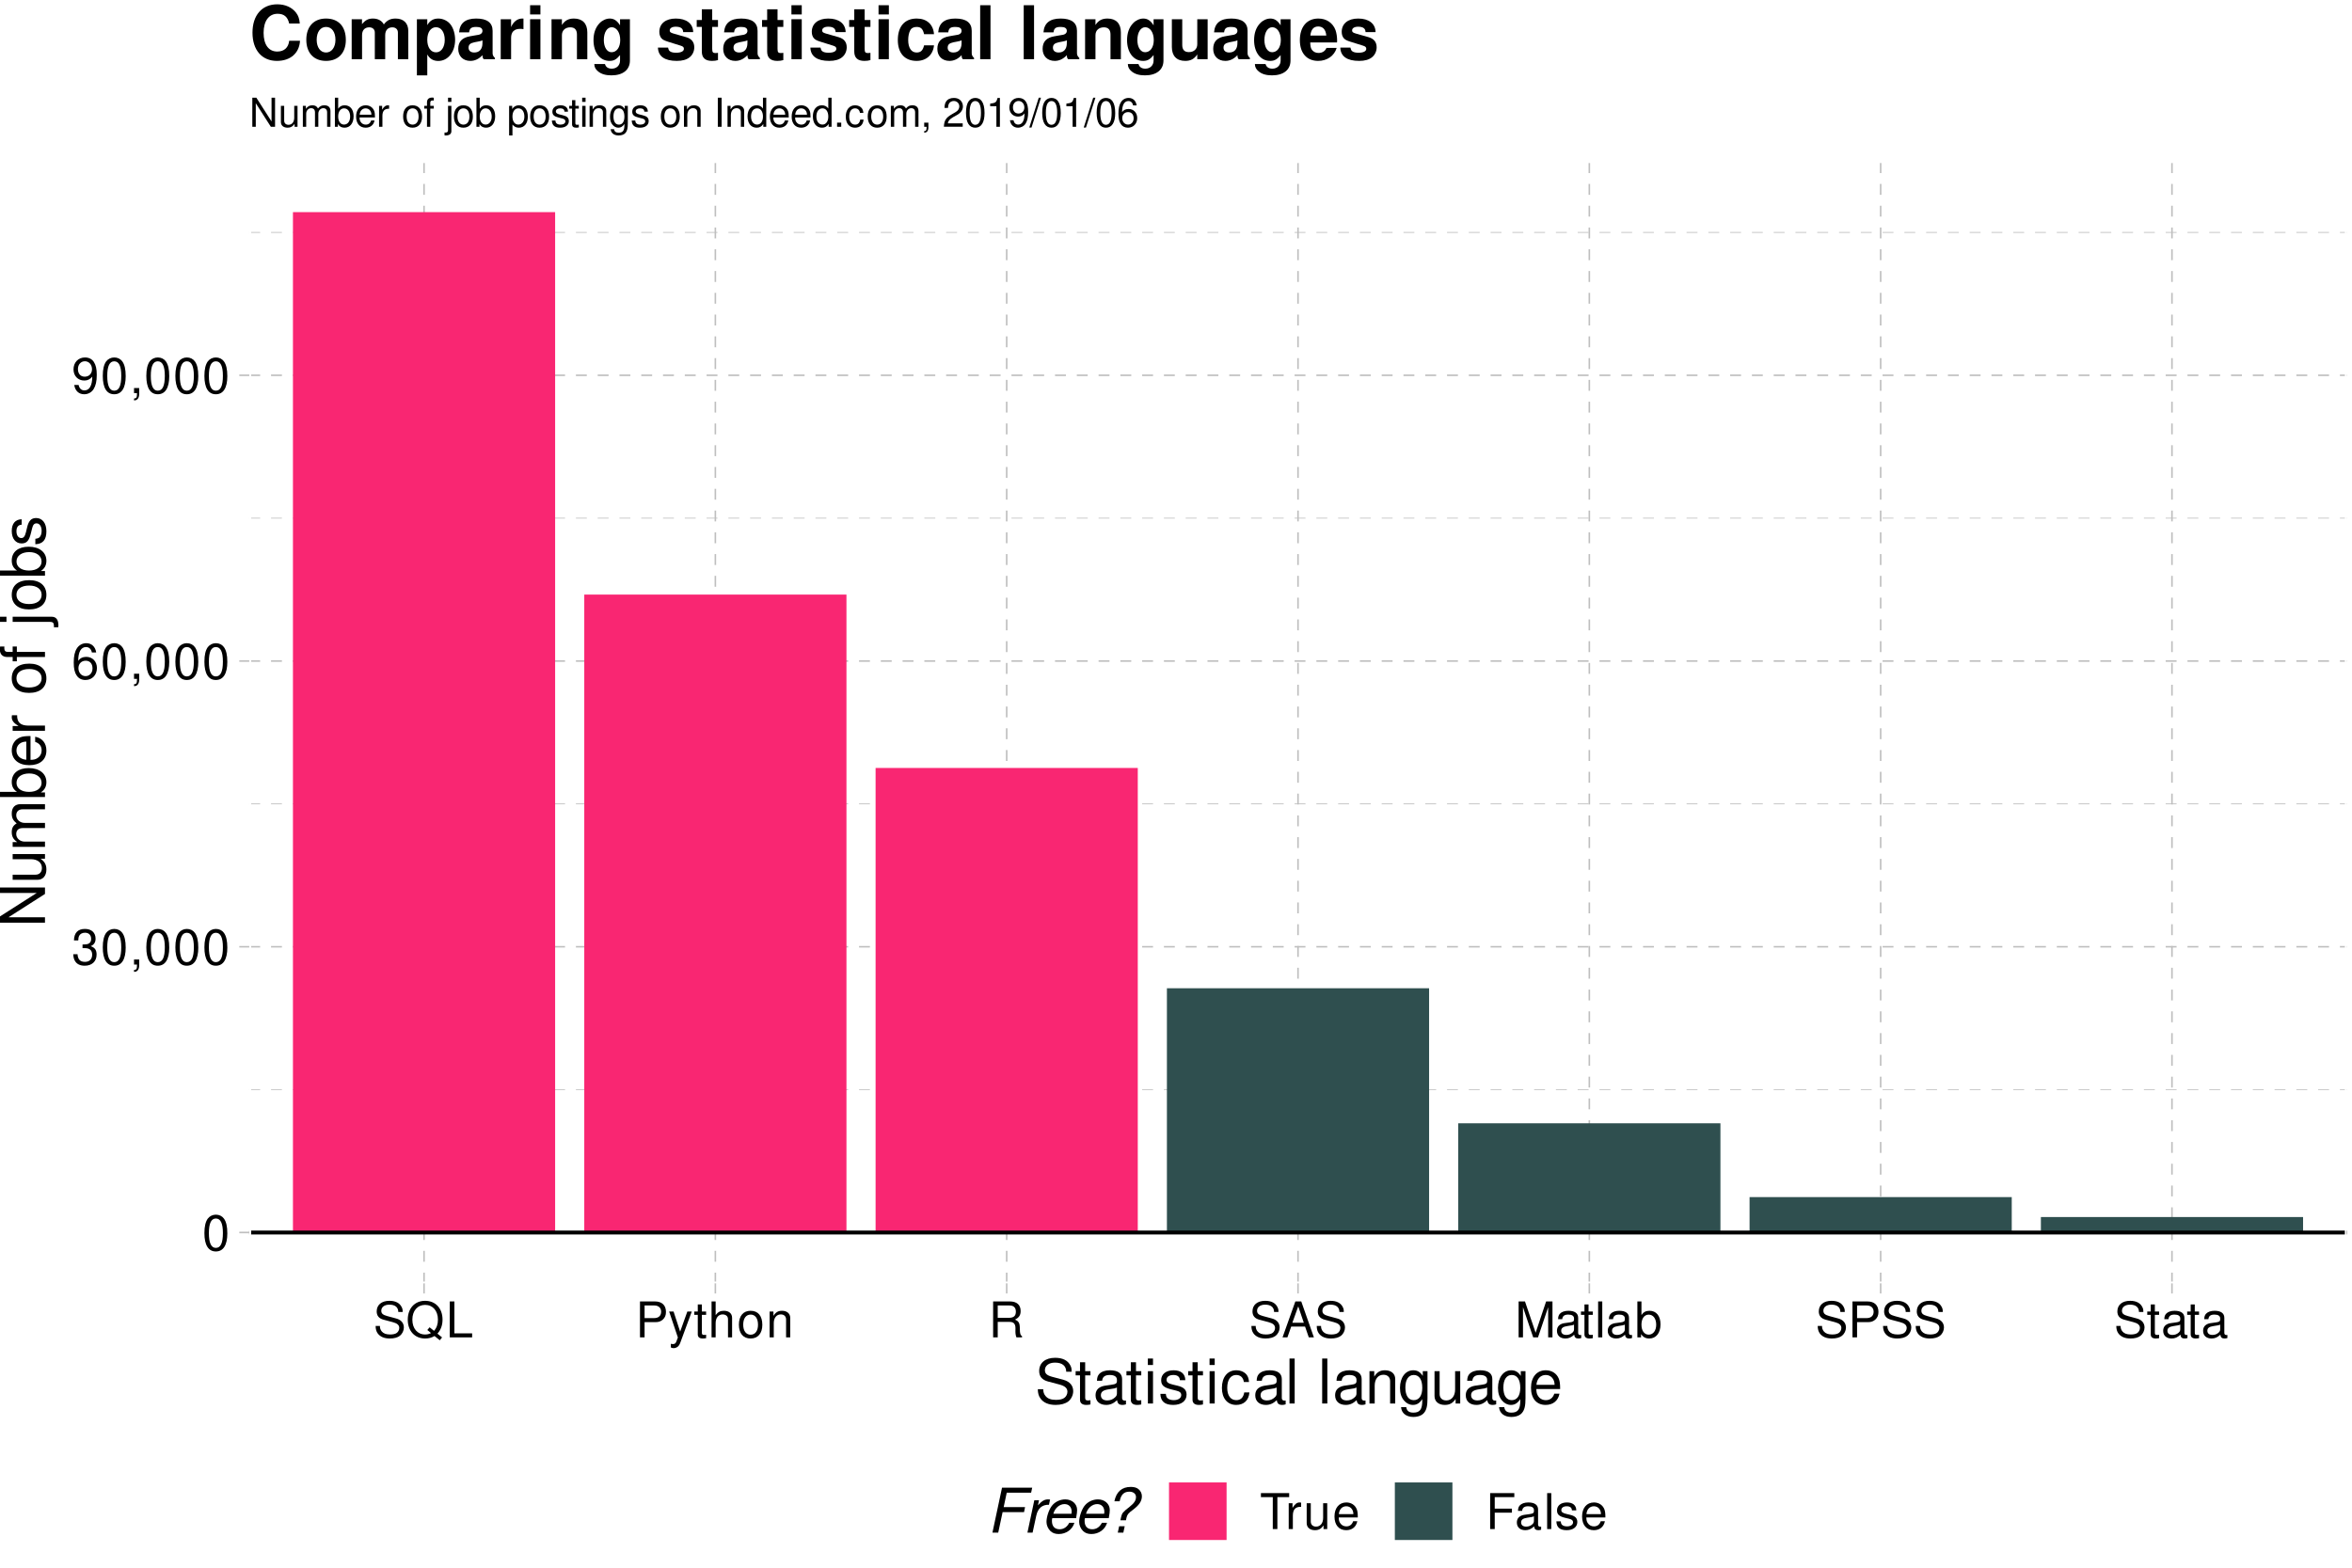 <?xml version="1.0" encoding="UTF-8"?>
<svg xmlns="http://www.w3.org/2000/svg" xmlns:xlink="http://www.w3.org/1999/xlink" width="648pt" height="432pt" viewBox="0 0 648 432" version="1.1">
<defs>
<g>
<symbol overflow="visible" id="glyph0-0">
<path style="stroke:none;" d=""/>
</symbol>
<symbol overflow="visible" id="glyph0-1">
<path style="stroke:none;" d="M 3.734 -9.828 C 2.844 -9.828 2.031 -9.422 1.516 -8.75 C 0.891 -7.891 0.578 -6.578 0.578 -4.75 C 0.578 -1.438 1.672 0.312 3.734 0.312 C 5.781 0.312 6.891 -1.438 6.891 -4.672 C 6.891 -6.578 6.594 -7.859 5.953 -8.75 C 5.453 -9.438 4.656 -9.828 3.734 -9.828 Z M 3.734 -8.766 C 5.031 -8.766 5.672 -7.453 5.672 -4.781 C 5.672 -1.984 5.047 -0.672 3.719 -0.672 C 2.453 -0.672 1.812 -2.031 1.812 -4.75 C 1.812 -7.453 2.453 -8.766 3.734 -8.766 Z M 3.734 -8.766 "/>
</symbol>
<symbol overflow="visible" id="glyph0-2">
<path style="stroke:none;" d="M 3 -4.531 L 3.656 -4.531 C 4.969 -4.531 5.656 -3.922 5.656 -2.734 C 5.656 -1.5 4.906 -0.75 3.672 -0.75 C 2.359 -0.75 1.719 -1.406 1.625 -2.859 L 0.438 -2.859 C 0.484 -2.062 0.625 -1.547 0.859 -1.109 C 1.359 -0.156 2.297 0.312 3.609 0.312 C 5.594 0.312 6.875 -0.891 6.875 -2.75 C 6.875 -4 6.406 -4.672 5.25 -5.078 C 6.141 -5.453 6.594 -6.125 6.594 -7.125 C 6.594 -8.812 5.484 -9.828 3.656 -9.828 C 1.719 -9.828 0.672 -8.734 0.641 -6.656 L 1.828 -6.656 C 1.844 -7.266 1.906 -7.594 2.047 -7.891 C 2.328 -8.453 2.922 -8.781 3.672 -8.781 C 4.734 -8.781 5.375 -8.141 5.375 -7.078 C 5.375 -6.391 5.125 -5.969 4.594 -5.734 C 4.266 -5.594 3.828 -5.547 3 -5.531 Z M 3 -4.531 "/>
</symbol>
<symbol overflow="visible" id="glyph0-3">
<path style="stroke:none;" d="M 1.188 -1.406 L 1.188 0 L 2 0 L 2 0.25 C 2 1.188 1.828 1.453 1.188 1.484 L 1.188 2 C 2.078 2.031 2.609 1.375 2.609 0.219 L 2.609 -1.406 Z M 1.188 -1.406 "/>
</symbol>
<symbol overflow="visible" id="glyph0-4">
<path style="stroke:none;" d="M 6.766 -7.266 C 6.531 -8.875 5.5 -9.828 4.031 -9.828 C 2.984 -9.828 2.031 -9.312 1.453 -8.422 C 0.844 -7.469 0.578 -6.266 0.578 -4.484 C 0.578 -2.828 0.812 -1.781 1.406 -0.906 C 1.922 -0.109 2.766 0.312 3.812 0.312 C 5.656 0.312 6.969 -1.062 6.969 -2.984 C 6.969 -4.781 5.75 -6.062 4.031 -6.062 C 3.078 -6.062 2.328 -5.703 1.812 -4.984 C 1.828 -7.422 2.578 -8.766 3.953 -8.766 C 4.797 -8.766 5.391 -8.219 5.578 -7.266 Z M 3.875 -5 C 5.031 -5 5.75 -4.188 5.75 -2.875 C 5.75 -1.641 4.938 -0.75 3.828 -0.75 C 2.719 -0.75 1.875 -1.688 1.875 -2.938 C 1.875 -4.156 2.688 -5 3.875 -5 Z M 3.875 -5 "/>
</symbol>
<symbol overflow="visible" id="glyph0-5">
<path style="stroke:none;" d="M 0.719 -2.25 C 0.953 -0.641 1.984 0.312 3.453 0.312 C 4.531 0.312 5.484 -0.203 6.047 -1.094 C 6.641 -2.047 6.922 -3.25 6.922 -5.031 C 6.922 -6.688 6.672 -7.734 6.109 -8.609 C 5.578 -9.406 4.734 -9.828 3.672 -9.828 C 1.828 -9.828 0.516 -8.453 0.516 -6.547 C 0.516 -4.75 1.734 -3.469 3.484 -3.469 C 4.391 -3.469 5.078 -3.797 5.688 -4.547 C 5.672 -2.094 4.906 -0.75 3.531 -0.75 C 2.688 -0.75 2.109 -1.297 1.922 -2.25 Z M 3.656 -8.781 C 4.766 -8.781 5.609 -7.844 5.609 -6.578 C 5.609 -5.375 4.797 -4.531 3.609 -4.531 C 2.453 -4.531 1.734 -5.344 1.734 -6.641 C 1.734 -7.891 2.547 -8.781 3.656 -8.781 Z M 3.656 -8.781 "/>
</symbol>
<symbol overflow="visible" id="glyph0-6">
<path style="stroke:none;" d="M 8.109 -7 C 8.109 -7.688 8.062 -7.875 7.844 -8.328 C 7.297 -9.469 6.141 -10.078 4.469 -10.078 C 2.297 -10.078 0.953 -8.953 0.953 -7.156 C 0.953 -5.953 1.594 -5.188 2.891 -4.859 L 5.359 -4.203 C 6.625 -3.875 7.172 -3.375 7.172 -2.594 C 7.172 -2.062 6.891 -1.516 6.469 -1.219 C 6.078 -0.938 5.453 -0.797 4.656 -0.797 C 3.562 -0.797 2.844 -1.062 2.359 -1.625 C 2 -2.062 1.828 -2.547 1.844 -3.156 L 0.656 -3.156 C 0.672 -2.25 0.844 -1.641 1.234 -1.094 C 1.922 -0.156 3.062 0.312 4.562 0.312 C 5.75 0.312 6.719 0.047 7.359 -0.453 C 8.016 -0.984 8.438 -1.859 8.438 -2.719 C 8.438 -3.938 7.688 -4.844 6.328 -5.203 L 3.844 -5.875 C 2.656 -6.203 2.219 -6.578 2.219 -7.344 C 2.219 -8.344 3.094 -9.016 4.438 -9.016 C 6.016 -9.016 6.891 -8.312 6.906 -7 Z M 8.109 -7 "/>
</symbol>
<symbol overflow="visible" id="glyph0-7">
<path style="stroke:none;" d="M 9.969 0.016 L 8.688 -1.031 C 9.625 -2.062 10.094 -3.328 10.094 -4.906 C 10.094 -8 8.156 -10.078 5.297 -10.078 C 2.438 -10.078 0.516 -8 0.516 -4.875 C 0.516 -1.781 2.438 0.312 5.297 0.312 C 6.297 0.312 7.094 0.094 7.891 -0.375 L 9.328 0.797 Z M 6.531 -2.781 L 5.906 -2.031 L 6.922 -1.188 C 6.328 -0.891 5.891 -0.797 5.281 -0.797 C 3.188 -0.797 1.781 -2.438 1.781 -4.875 C 1.781 -7.328 3.188 -8.953 5.297 -8.953 C 7.406 -8.953 8.828 -7.328 8.828 -4.891 C 8.828 -3.609 8.484 -2.625 7.75 -1.797 Z M 6.531 -2.781 "/>
</symbol>
<symbol overflow="visible" id="glyph0-8">
<path style="stroke:none;" d="M 2.359 -9.906 L 1.094 -9.906 L 1.094 0 L 7.25 0 L 7.25 -1.109 L 2.359 -1.109 Z M 2.359 -9.906 "/>
</symbol>
<symbol overflow="visible" id="glyph0-9">
<path style="stroke:none;" d="M 2.5 -4.203 L 5.609 -4.203 C 6.391 -4.203 7 -4.438 7.531 -4.906 C 8.125 -5.453 8.391 -6.094 8.391 -7 C 8.391 -8.859 7.281 -9.906 5.328 -9.906 L 1.234 -9.906 L 1.234 0 L 2.5 0 Z M 2.5 -5.312 L 2.5 -8.797 L 5.141 -8.797 C 6.344 -8.797 7.062 -8.141 7.062 -7.062 C 7.062 -5.969 6.344 -5.312 5.141 -5.312 Z M 2.5 -5.312 "/>
</symbol>
<symbol overflow="visible" id="glyph0-10">
<path style="stroke:none;" d="M 5.281 -7.125 L 3.297 -1.578 L 1.484 -7.125 L 0.266 -7.125 L 2.672 0.031 L 2.25 1.156 C 2.047 1.656 1.812 1.844 1.328 1.844 C 1.141 1.844 0.984 1.828 0.734 1.766 L 0.734 2.781 C 0.969 2.906 1.203 2.969 1.5 2.969 C 1.859 2.969 2.25 2.844 2.562 2.625 C 2.906 2.359 3.109 2.062 3.328 1.5 L 6.5 -7.125 Z M 5.281 -7.125 "/>
</symbol>
<symbol overflow="visible" id="glyph0-11">
<path style="stroke:none;" d="M 3.453 -7.125 L 2.281 -7.125 L 2.281 -9.078 L 1.156 -9.078 L 1.156 -7.125 L 0.188 -7.125 L 0.188 -6.203 L 1.156 -6.203 L 1.156 -0.812 C 1.156 -0.078 1.641 0.312 2.531 0.312 C 2.828 0.312 3.078 0.281 3.453 0.219 L 3.453 -0.734 C 3.297 -0.688 3.141 -0.672 2.906 -0.672 C 2.422 -0.672 2.281 -0.812 2.281 -1.312 L 2.281 -6.203 L 3.453 -6.203 Z M 3.453 -7.125 "/>
</symbol>
<symbol overflow="visible" id="glyph0-12">
<path style="stroke:none;" d="M 0.953 -9.906 L 0.953 0 L 2.078 0 L 2.078 -3.922 C 2.078 -5.391 2.844 -6.328 4.016 -6.328 C 4.391 -6.328 4.75 -6.219 5.016 -6.016 C 5.344 -5.781 5.484 -5.438 5.484 -4.938 L 5.484 0 L 6.609 0 L 6.609 -5.391 C 6.609 -6.578 5.75 -7.328 4.359 -7.328 C 3.359 -7.328 2.75 -7.016 2.078 -6.141 L 2.078 -9.906 Z M 0.953 -9.906 "/>
</symbol>
<symbol overflow="visible" id="glyph0-13">
<path style="stroke:none;" d="M 3.703 -7.328 C 1.688 -7.328 0.484 -5.906 0.484 -3.5 C 0.484 -1.094 1.688 0.312 3.719 0.312 C 5.719 0.312 6.938 -1.109 6.938 -3.453 C 6.938 -5.922 5.766 -7.328 3.703 -7.328 Z M 3.719 -6.281 C 4.984 -6.281 5.75 -5.234 5.75 -3.469 C 5.75 -1.781 4.969 -0.734 3.719 -0.734 C 2.453 -0.734 1.672 -1.781 1.672 -3.5 C 1.672 -5.234 2.453 -6.281 3.719 -6.281 Z M 3.719 -6.281 "/>
</symbol>
<symbol overflow="visible" id="glyph0-14">
<path style="stroke:none;" d="M 0.953 -7.125 L 0.953 0 L 2.094 0 L 2.094 -3.922 C 2.094 -5.391 2.859 -6.328 4.031 -6.328 C 4.922 -6.328 5.484 -5.797 5.484 -4.938 L 5.484 0 L 6.625 0 L 6.625 -5.391 C 6.625 -6.562 5.734 -7.328 4.359 -7.328 C 3.297 -7.328 2.625 -6.922 2 -5.922 L 2 -7.125 Z M 0.953 -7.125 "/>
</symbol>
<symbol overflow="visible" id="glyph0-15">
<path style="stroke:none;" d="M 2.531 -4.266 L 5.797 -4.266 C 6.922 -4.266 7.422 -3.719 7.422 -2.5 L 7.406 -1.625 C 7.406 -1 7.516 -0.406 7.688 0 L 9.234 0 L 9.234 -0.312 C 8.75 -0.641 8.656 -1 8.625 -2.312 C 8.625 -3.938 8.359 -4.438 7.281 -4.891 C 8.406 -5.453 8.844 -6.109 8.844 -7.266 C 8.844 -8.969 7.797 -9.906 5.828 -9.906 L 1.266 -9.906 L 1.266 0 L 2.531 0 Z M 2.531 -5.391 L 2.531 -8.797 L 5.594 -8.797 C 6.297 -8.797 6.703 -8.688 7.016 -8.422 C 7.359 -8.125 7.531 -7.688 7.531 -7.094 C 7.531 -5.906 6.938 -5.391 5.594 -5.391 Z M 2.531 -5.391 "/>
</symbol>
<symbol overflow="visible" id="glyph0-16">
<path style="stroke:none;" d="M 6.438 -2.984 L 7.469 0 L 8.875 0 L 5.391 -9.906 L 3.766 -9.906 L 0.234 0 L 1.578 0 L 2.625 -2.984 Z M 6.094 -4.031 L 2.938 -4.031 L 4.562 -8.547 Z M 6.094 -4.031 "/>
</symbol>
<symbol overflow="visible" id="glyph0-17">
<path style="stroke:none;" d="M 6.359 0 L 9.156 -8.312 L 9.156 0 L 10.344 0 L 10.344 -9.906 L 8.594 -9.906 L 5.703 -1.281 L 2.766 -9.906 L 1.016 -9.906 L 1.016 0 L 2.219 0 L 2.219 -8.312 L 5.031 0 Z M 6.359 0 "/>
</symbol>
<symbol overflow="visible" id="glyph0-18">
<path style="stroke:none;" d="M 7.266 -0.672 C 7.156 -0.641 7.094 -0.641 7.031 -0.641 C 6.641 -0.641 6.422 -0.844 6.422 -1.203 L 6.422 -5.391 C 6.422 -6.641 5.484 -7.328 3.734 -7.328 C 2.688 -7.328 1.859 -7.031 1.375 -6.5 C 1.047 -6.125 0.906 -5.719 0.891 -5.016 L 2.031 -5.016 C 2.125 -5.891 2.641 -6.281 3.703 -6.281 C 4.734 -6.281 5.281 -5.906 5.281 -5.219 L 5.281 -4.922 C 5.281 -4.438 5.031 -4.25 4.109 -4.125 C 2.5 -3.922 2.25 -3.875 1.828 -3.703 C 1 -3.344 0.578 -2.719 0.578 -1.797 C 0.578 -0.5 1.469 0.312 2.906 0.312 C 3.812 0.312 4.531 0 5.328 -0.734 C 5.406 0 5.766 0.312 6.5 0.312 C 6.75 0.312 6.891 0.281 7.266 0.188 Z M 5.281 -2.25 C 5.281 -1.859 5.172 -1.625 4.844 -1.312 C 4.375 -0.891 3.812 -0.672 3.156 -0.672 C 2.266 -0.672 1.75 -1.094 1.75 -1.828 C 1.75 -2.562 2.25 -2.953 3.469 -3.125 C 4.672 -3.297 4.906 -3.344 5.281 -3.516 Z M 5.281 -2.25 "/>
</symbol>
<symbol overflow="visible" id="glyph0-19">
<path style="stroke:none;" d="M 2.062 -9.906 L 0.922 -9.906 L 0.922 0 L 2.062 0 Z M 2.062 -9.906 "/>
</symbol>
<symbol overflow="visible" id="glyph0-20">
<path style="stroke:none;" d="M 0.734 -9.906 L 0.734 0 L 1.75 0 L 1.75 -0.906 C 2.297 -0.078 3.016 0.312 4.016 0.312 C 5.891 0.312 7.109 -1.219 7.109 -3.594 C 7.109 -5.906 5.953 -7.328 4.062 -7.328 C 3.078 -7.328 2.391 -6.953 1.859 -6.156 L 1.859 -9.906 Z M 3.844 -6.266 C 5.109 -6.266 5.922 -5.172 5.922 -3.469 C 5.922 -1.844 5.078 -0.75 3.844 -0.75 C 2.641 -0.75 1.859 -1.828 1.859 -3.5 C 1.859 -5.172 2.641 -6.266 3.844 -6.266 Z M 3.844 -6.266 "/>
</symbol>
<symbol overflow="visible" id="glyph0-21">
<path style="stroke:none;" d="M 4.812 -8.797 L 8.062 -8.797 L 8.062 -9.906 L 0.281 -9.906 L 0.281 -8.797 L 3.547 -8.797 L 3.547 0 L 4.812 0 Z M 4.812 -8.797 "/>
</symbol>
<symbol overflow="visible" id="glyph0-22">
<path style="stroke:none;" d="M 0.938 -7.125 L 0.938 0 L 2.078 0 L 2.078 -3.703 C 2.094 -5.406 2.797 -6.172 4.359 -6.125 L 4.359 -7.281 C 4.172 -7.312 4.062 -7.328 3.922 -7.328 C 3.188 -7.328 2.641 -6.891 1.984 -5.828 L 1.984 -7.125 Z M 0.938 -7.125 "/>
</symbol>
<symbol overflow="visible" id="glyph0-23">
<path style="stroke:none;" d="M 6.547 0 L 6.547 -7.125 L 5.422 -7.125 L 5.422 -3.078 C 5.422 -1.625 4.656 -0.672 3.484 -0.672 C 2.578 -0.672 2.016 -1.219 2.016 -2.078 L 2.016 -7.125 L 0.891 -7.125 L 0.891 -1.625 C 0.891 -0.453 1.766 0.312 3.156 0.312 C 4.203 0.312 4.859 -0.047 5.531 -1 L 5.531 0 Z M 6.547 0 "/>
</symbol>
<symbol overflow="visible" id="glyph0-24">
<path style="stroke:none;" d="M 6.969 -3.188 C 6.969 -4.266 6.891 -4.922 6.688 -5.453 C 6.219 -6.625 5.141 -7.328 3.812 -7.328 C 1.828 -7.328 0.547 -5.812 0.547 -3.469 C 0.547 -1.109 1.766 0.312 3.781 0.312 C 5.406 0.312 6.531 -0.609 6.828 -2.156 L 5.688 -2.156 C 5.375 -1.219 4.734 -0.734 3.812 -0.734 C 3.094 -0.734 2.484 -1.062 2.109 -1.656 C 1.828 -2.062 1.734 -2.469 1.719 -3.188 Z M 1.75 -4.109 C 1.844 -5.422 2.656 -6.281 3.797 -6.281 C 4.953 -6.281 5.75 -5.391 5.75 -4.109 Z M 1.75 -4.109 "/>
</symbol>
<symbol overflow="visible" id="glyph0-25">
<path style="stroke:none;" d="M 2.484 -4.516 L 7.219 -4.516 L 7.219 -5.625 L 2.484 -5.625 L 2.484 -8.797 L 7.875 -8.797 L 7.875 -9.906 L 1.219 -9.906 L 1.219 0 L 2.484 0 Z M 2.484 -4.516 "/>
</symbol>
<symbol overflow="visible" id="glyph0-26">
<path style="stroke:none;" d="M 5.953 -5.141 C 5.938 -6.531 5.016 -7.328 3.375 -7.328 C 1.719 -7.328 0.641 -6.469 0.641 -5.156 C 0.641 -4.031 1.203 -3.5 2.891 -3.094 L 3.953 -2.844 C 4.75 -2.656 5.062 -2.359 5.062 -1.859 C 5.062 -1.188 4.391 -0.734 3.391 -0.734 C 2.781 -0.734 2.266 -0.906 1.984 -1.203 C 1.812 -1.406 1.719 -1.625 1.656 -2.125 L 0.469 -2.125 C 0.516 -0.469 1.438 0.312 3.297 0.312 C 5.094 0.312 6.234 -0.578 6.234 -1.938 C 6.234 -3 5.641 -3.594 4.234 -3.922 L 3.141 -4.188 C 2.219 -4.406 1.828 -4.703 1.828 -5.203 C 1.828 -5.875 2.406 -6.281 3.328 -6.281 C 4.234 -6.281 4.734 -5.891 4.75 -5.141 Z M 5.953 -5.141 "/>
</symbol>
<symbol overflow="visible" id="glyph1-0">
<path style="stroke:none;" d=""/>
</symbol>
<symbol overflow="visible" id="glyph1-1">
<path style="stroke:none;" d="M 10.125 -8.75 C 10.125 -9.609 10.078 -9.844 9.812 -10.422 C 9.125 -11.844 7.688 -12.594 5.594 -12.594 C 2.875 -12.594 1.188 -11.203 1.188 -8.953 C 1.188 -7.453 1.984 -6.5 3.625 -6.062 L 6.703 -5.25 C 8.281 -4.844 8.969 -4.219 8.969 -3.25 C 8.969 -2.578 8.625 -1.906 8.094 -1.531 C 7.594 -1.172 6.812 -1 5.812 -1 C 4.453 -1 3.547 -1.328 2.953 -2.047 C 2.5 -2.578 2.297 -3.172 2.312 -3.938 L 0.812 -3.938 C 0.828 -2.812 1.047 -2.062 1.547 -1.375 C 2.391 -0.203 3.828 0.391 5.719 0.391 C 7.188 0.391 8.391 0.047 9.203 -0.562 C 10.031 -1.219 10.562 -2.328 10.562 -3.406 C 10.562 -4.938 9.609 -6.047 7.922 -6.516 L 4.812 -7.344 C 3.312 -7.75 2.766 -8.234 2.766 -9.188 C 2.766 -10.438 3.875 -11.266 5.547 -11.266 C 7.516 -11.266 8.625 -10.391 8.641 -8.75 Z M 10.125 -8.75 "/>
</symbol>
<symbol overflow="visible" id="glyph1-2">
<path style="stroke:none;" d="M 4.312 -8.906 L 2.859 -8.906 L 2.859 -11.359 L 1.438 -11.359 L 1.438 -8.906 L 0.234 -8.906 L 0.234 -7.75 L 1.438 -7.75 L 1.438 -1.016 C 1.438 -0.109 2.062 0.391 3.156 0.391 C 3.531 0.391 3.844 0.359 4.312 0.266 L 4.312 -0.922 C 4.109 -0.859 3.922 -0.844 3.641 -0.844 C 3.031 -0.844 2.859 -1.016 2.859 -1.656 L 2.859 -7.75 L 4.312 -7.75 Z M 4.312 -8.906 "/>
</symbol>
<symbol overflow="visible" id="glyph1-3">
<path style="stroke:none;" d="M 9.094 -0.828 C 8.938 -0.797 8.875 -0.797 8.781 -0.797 C 8.297 -0.797 8.031 -1.047 8.031 -1.5 L 8.031 -6.734 C 8.031 -8.312 6.875 -9.156 4.672 -9.156 C 3.359 -9.156 2.328 -8.781 1.719 -8.125 C 1.312 -7.672 1.141 -7.156 1.109 -6.266 L 2.531 -6.266 C 2.656 -7.359 3.297 -7.859 4.625 -7.859 C 5.922 -7.859 6.609 -7.375 6.609 -6.531 L 6.609 -6.156 C 6.594 -5.547 6.297 -5.328 5.141 -5.172 C 3.125 -4.906 2.828 -4.844 2.281 -4.625 C 1.234 -4.188 0.719 -3.406 0.719 -2.25 C 0.719 -0.625 1.844 0.391 3.641 0.391 C 4.766 0.391 5.656 0 6.656 -0.922 C 6.766 0 7.203 0.391 8.125 0.391 C 8.438 0.391 8.625 0.359 9.094 0.234 Z M 6.609 -2.812 C 6.609 -2.328 6.484 -2.047 6.047 -1.656 C 5.469 -1.125 4.781 -0.844 3.938 -0.844 C 2.844 -0.844 2.188 -1.375 2.188 -2.281 C 2.188 -3.219 2.812 -3.688 4.328 -3.906 C 5.844 -4.109 6.141 -4.188 6.609 -4.406 Z M 6.609 -2.812 "/>
</symbol>
<symbol overflow="visible" id="glyph1-4">
<path style="stroke:none;" d="M 2.547 -8.906 L 1.141 -8.906 L 1.141 0 L 2.547 0 Z M 2.547 -12.391 L 1.125 -12.391 L 1.125 -10.609 L 2.547 -10.609 Z M 2.547 -12.391 "/>
</symbol>
<symbol overflow="visible" id="glyph1-5">
<path style="stroke:none;" d="M 7.453 -6.422 C 7.422 -8.172 6.266 -9.156 4.219 -9.156 C 2.141 -9.156 0.797 -8.094 0.797 -6.438 C 0.797 -5.047 1.516 -4.391 3.625 -3.875 L 4.953 -3.547 C 5.938 -3.312 6.328 -2.953 6.328 -2.328 C 6.328 -1.484 5.484 -0.922 4.25 -0.922 C 3.484 -0.922 2.844 -1.141 2.484 -1.516 C 2.266 -1.766 2.156 -2.016 2.078 -2.656 L 0.578 -2.656 C 0.641 -0.594 1.797 0.391 4.125 0.391 C 6.375 0.391 7.797 -0.719 7.797 -2.438 C 7.797 -3.75 7.062 -4.484 5.281 -4.906 L 3.922 -5.234 C 2.766 -5.516 2.281 -5.875 2.281 -6.516 C 2.281 -7.344 3.016 -7.859 4.172 -7.859 C 5.297 -7.859 5.922 -7.359 5.953 -6.422 Z M 7.453 -6.422 "/>
</symbol>
<symbol overflow="visible" id="glyph1-6">
<path style="stroke:none;" d="M 8 -5.922 C 7.938 -6.781 7.75 -7.344 7.406 -7.844 C 6.797 -8.672 5.734 -9.156 4.484 -9.156 C 2.078 -9.156 0.531 -7.266 0.531 -4.297 C 0.531 -1.422 2.062 0.391 4.469 0.391 C 6.594 0.391 7.938 -0.891 8.109 -3.062 L 6.688 -3.062 C 6.438 -1.625 5.719 -0.922 4.5 -0.922 C 2.938 -0.922 2 -2.188 2 -4.297 C 2 -6.531 2.922 -7.859 4.469 -7.859 C 5.656 -7.859 6.406 -7.156 6.578 -5.922 Z M 8 -5.922 "/>
</symbol>
<symbol overflow="visible" id="glyph1-7">
<path style="stroke:none;" d="M 2.578 -12.391 L 1.156 -12.391 L 1.156 0 L 2.578 0 Z M 2.578 -12.391 "/>
</symbol>
<symbol overflow="visible" id="glyph1-8">
<path style="stroke:none;" d=""/>
</symbol>
<symbol overflow="visible" id="glyph1-9">
<path style="stroke:none;" d="M 1.188 -8.906 L 1.188 0 L 2.625 0 L 2.625 -4.906 C 2.625 -6.734 3.562 -7.922 5.031 -7.922 C 6.156 -7.922 6.875 -7.234 6.875 -6.172 L 6.875 0 L 8.281 0 L 8.281 -6.734 C 8.281 -8.219 7.172 -9.156 5.453 -9.156 C 4.125 -9.156 3.281 -8.656 2.5 -7.406 L 2.5 -8.906 Z M 1.188 -8.906 "/>
</symbol>
<symbol overflow="visible" id="glyph1-10">
<path style="stroke:none;" d="M 6.875 -8.906 L 6.875 -7.609 C 6.156 -8.688 5.375 -9.156 4.25 -9.156 C 2.094 -9.156 0.594 -7.156 0.594 -4.297 C 0.594 -2.812 0.953 -1.719 1.719 -0.812 C 2.375 -0.031 3.234 0.391 4.141 0.391 C 5.219 0.391 5.984 -0.078 6.734 -1.203 L 6.734 -0.75 C 6.734 1.625 6.062 2.516 4.297 2.516 C 3.094 2.516 2.469 2.047 2.328 1.016 L 0.891 1.016 C 1.016 2.672 2.328 3.703 4.266 3.703 C 5.578 3.703 6.656 3.281 7.234 2.562 C 7.922 1.734 8.172 0.625 8.172 -1.469 L 8.172 -8.906 Z M 4.391 -7.859 C 5.875 -7.859 6.734 -6.594 6.734 -4.328 C 6.734 -2.172 5.859 -0.922 4.391 -0.922 C 2.922 -0.922 2.078 -2.188 2.078 -4.391 C 2.078 -6.562 2.922 -7.859 4.391 -7.859 Z M 4.391 -7.859 "/>
</symbol>
<symbol overflow="visible" id="glyph1-11">
<path style="stroke:none;" d="M 8.188 0 L 8.188 -8.906 L 6.781 -8.906 L 6.781 -3.859 C 6.781 -2.047 5.828 -0.844 4.359 -0.844 C 3.234 -0.844 2.516 -1.531 2.516 -2.594 L 2.516 -8.906 L 1.109 -8.906 L 1.109 -2.047 C 1.109 -0.562 2.203 0.391 3.938 0.391 C 5.25 0.391 6.094 -0.062 6.922 -1.234 L 6.922 0 Z M 8.188 0 "/>
</symbol>
<symbol overflow="visible" id="glyph1-12">
<path style="stroke:none;" d="M 8.719 -3.984 C 8.719 -5.344 8.625 -6.156 8.359 -6.812 C 7.781 -8.281 6.422 -9.156 4.766 -9.156 C 2.281 -9.156 0.688 -7.281 0.688 -4.328 C 0.688 -1.391 2.203 0.391 4.719 0.391 C 6.766 0.391 8.172 -0.766 8.531 -2.703 L 7.109 -2.703 C 6.719 -1.531 5.922 -0.922 4.781 -0.922 C 3.875 -0.922 3.109 -1.328 2.641 -2.078 C 2.297 -2.578 2.172 -3.094 2.156 -3.984 Z M 2.188 -5.141 C 2.312 -6.781 3.312 -7.859 4.75 -7.859 C 6.188 -7.859 7.188 -6.734 7.188 -5.141 Z M 2.188 -5.141 "/>
</symbol>
<symbol overflow="visible" id="glyph2-0">
<path style="stroke:none;" d=""/>
</symbol>
<symbol overflow="visible" id="glyph2-1">
<path style="stroke:none;" d="M -12.391 -10.984 L -12.391 -9.484 L -2.266 -9.484 L -12.391 -3.016 L -12.391 -1.297 L 0 -1.297 L 0 -2.781 L -10.047 -2.781 L 0 -9.203 L 0 -10.984 Z M -12.391 -10.984 "/>
</symbol>
<symbol overflow="visible" id="glyph2-2">
<path style="stroke:none;" d="M 0 -8.188 L -8.906 -8.188 L -8.906 -6.781 L -3.859 -6.781 C -2.047 -6.781 -0.844 -5.828 -0.844 -4.359 C -0.844 -3.234 -1.531 -2.516 -2.594 -2.516 L -8.906 -2.516 L -8.906 -1.109 L -2.047 -1.109 C -0.562 -1.109 0.391 -2.203 0.391 -3.938 C 0.391 -5.25 -0.062 -6.094 -1.234 -6.922 L 0 -6.922 Z M 0 -8.188 "/>
</symbol>
<symbol overflow="visible" id="glyph2-3">
<path style="stroke:none;" d="M -8.906 -1.188 L 0 -1.188 L 0 -2.625 L -5.594 -2.625 C -6.891 -2.625 -7.922 -3.547 -7.922 -4.703 C -7.922 -5.766 -7.281 -6.359 -6.141 -6.359 L 0 -6.359 L 0 -7.781 L -5.594 -7.781 C -6.891 -7.781 -7.922 -8.719 -7.922 -9.875 C -7.922 -10.906 -7.266 -11.531 -6.141 -11.531 L 0 -11.531 L 0 -12.953 L -6.688 -12.953 C -8.281 -12.953 -9.156 -12.031 -9.156 -10.375 C -9.156 -9.188 -8.812 -8.469 -7.797 -7.641 C -8.75 -7.109 -9.156 -6.391 -9.156 -5.234 C -9.156 -4.047 -8.719 -3.25 -7.656 -2.5 L -8.906 -2.5 Z M -8.906 -1.188 "/>
</symbol>
<symbol overflow="visible" id="glyph2-4">
<path style="stroke:none;" d="M -12.391 -0.922 L 0 -0.922 L 0 -2.188 L -1.141 -2.188 C -0.109 -2.875 0.391 -3.781 0.391 -5.016 C 0.391 -7.359 -1.531 -8.891 -4.484 -8.891 C -7.375 -8.891 -9.156 -7.453 -9.156 -5.078 C -9.156 -3.859 -8.703 -2.984 -7.703 -2.328 L -12.391 -2.328 Z M -7.844 -4.812 C -7.844 -6.391 -6.453 -7.406 -4.328 -7.406 C -2.312 -7.406 -0.938 -6.359 -0.938 -4.812 C -0.938 -3.297 -2.297 -2.328 -4.391 -2.328 C -6.484 -2.328 -7.844 -3.297 -7.844 -4.812 Z M -7.844 -4.812 "/>
</symbol>
<symbol overflow="visible" id="glyph2-5">
<path style="stroke:none;" d="M -3.984 -8.719 C -5.344 -8.719 -6.156 -8.625 -6.812 -8.359 C -8.281 -7.781 -9.156 -6.422 -9.156 -4.766 C -9.156 -2.281 -7.281 -0.688 -4.328 -0.688 C -1.391 -0.688 0.391 -2.203 0.391 -4.719 C 0.391 -6.766 -0.766 -8.172 -2.703 -8.531 L -2.703 -7.109 C -1.531 -6.719 -0.922 -5.922 -0.922 -4.781 C -0.922 -3.875 -1.328 -3.109 -2.078 -2.641 C -2.578 -2.297 -3.094 -2.172 -3.984 -2.156 Z M -5.141 -2.188 C -6.781 -2.312 -7.859 -3.312 -7.859 -4.75 C -7.859 -6.188 -6.734 -7.188 -5.141 -7.188 Z M -5.141 -2.188 "/>
</symbol>
<symbol overflow="visible" id="glyph2-6">
<path style="stroke:none;" d="M -8.906 -1.172 L 0 -1.172 L 0 -2.594 L -4.625 -2.594 C -6.766 -2.625 -7.719 -3.5 -7.672 -5.453 L -9.109 -5.453 C -9.141 -5.219 -9.156 -5.078 -9.156 -4.906 C -9.156 -4 -8.625 -3.297 -7.297 -2.484 L -8.906 -2.484 Z M -8.906 -1.172 "/>
</symbol>
<symbol overflow="visible" id="glyph2-7">
<path style="stroke:none;" d=""/>
</symbol>
<symbol overflow="visible" id="glyph2-8">
<path style="stroke:none;" d="M -9.156 -4.625 C -9.156 -2.109 -7.375 -0.609 -4.391 -0.609 C -1.375 -0.609 0.391 -2.109 0.391 -4.641 C 0.391 -7.156 -1.391 -8.672 -4.312 -8.672 C -7.406 -8.672 -9.156 -7.203 -9.156 -4.625 Z M -7.859 -4.641 C -7.859 -6.234 -6.547 -7.188 -4.328 -7.188 C -2.234 -7.188 -0.922 -6.203 -0.922 -4.641 C -0.922 -3.062 -2.234 -2.094 -4.391 -2.094 C -6.547 -2.094 -7.859 -3.062 -7.859 -4.641 Z M -7.859 -4.641 "/>
</symbol>
<symbol overflow="visible" id="glyph2-9">
<path style="stroke:none;" d="M -8.906 -4.391 L -8.906 -2.906 L -10.297 -2.906 C -10.891 -2.906 -11.203 -3.234 -11.203 -3.891 C -11.203 -4.016 -11.203 -4.062 -11.188 -4.391 L -12.359 -4.391 C -12.422 -4.062 -12.438 -3.875 -12.438 -3.594 C -12.438 -2.281 -11.703 -1.5 -10.422 -1.5 L -8.906 -1.5 L -8.906 -0.312 L -7.75 -0.312 L -7.75 -1.5 L 0 -1.5 L 0 -2.906 L -7.75 -2.906 L -7.75 -4.391 Z M -8.906 -4.391 "/>
</symbol>
<symbol overflow="visible" id="glyph2-10">
<path style="stroke:none;" d="M -8.906 -1.188 L 1.297 -1.188 C 2.172 -1.188 2.469 -0.922 2.469 -0.031 C 2.469 0.062 2.469 0.125 2.453 0.312 L 3.656 0.312 C 3.688 0.141 3.703 0.047 3.703 -0.172 C 3.703 -1.766 3.078 -2.594 1.859 -2.594 L -8.906 -2.594 Z M -12.391 -2.594 L -12.391 -1.188 L -10.609 -1.188 L -10.609 -2.594 Z M -12.391 -2.594 "/>
</symbol>
<symbol overflow="visible" id="glyph2-11">
<path style="stroke:none;" d="M -6.422 -7.453 C -8.172 -7.422 -9.156 -6.266 -9.156 -4.219 C -9.156 -2.141 -8.094 -0.797 -6.438 -0.797 C -5.047 -0.797 -4.391 -1.516 -3.875 -3.625 L -3.547 -4.953 C -3.312 -5.938 -2.953 -6.328 -2.328 -6.328 C -1.484 -6.328 -0.922 -5.484 -0.922 -4.25 C -0.922 -3.484 -1.141 -2.844 -1.516 -2.484 C -1.766 -2.266 -2.016 -2.156 -2.656 -2.078 L -2.656 -0.578 C -0.594 -0.641 0.391 -1.797 0.391 -4.125 C 0.391 -6.375 -0.719 -7.797 -2.438 -7.797 C -3.75 -7.797 -4.484 -7.062 -4.906 -5.281 L -5.234 -3.922 C -5.516 -2.766 -5.875 -2.281 -6.516 -2.281 C -7.344 -2.281 -7.859 -3.016 -7.859 -4.172 C -7.859 -5.297 -7.359 -5.922 -6.422 -5.953 Z M -6.422 -7.453 "/>
</symbol>
<symbol overflow="visible" id="glyph3-0">
<path style="stroke:none;" d=""/>
</symbol>
<symbol overflow="visible" id="glyph3-1">
<path style="stroke:none;" d="M 4.328 -5.641 L 10.234 -5.641 L 10.516 -7.031 L 4.625 -7.031 L 5.469 -11 L 12.188 -11 L 12.484 -12.391 L 4.172 -12.391 L 1.531 0 L 3.125 0 Z M 4.328 -5.641 "/>
</symbol>
<symbol overflow="visible" id="glyph3-2">
<path style="stroke:none;" d="M 3.062 -8.906 L 1.172 0 L 2.594 0 L 3.594 -4.625 C 4.031 -6.703 5.234 -7.734 7.109 -7.672 L 7.406 -9.109 C 7.188 -9.141 7.062 -9.156 6.875 -9.156 C 5.875 -9.156 5.141 -8.719 4.062 -7.516 L 4.359 -8.906 Z M 3.062 -8.906 "/>
</symbol>
<symbol overflow="visible" id="glyph3-3">
<path style="stroke:none;" d="M 9.578 -3.984 C 9.812 -5.297 9.859 -5.719 9.859 -6.25 C 9.859 -7.906 8.453 -9.156 6.609 -9.156 C 5.141 -9.156 3.719 -8.469 2.859 -7.328 C 2.062 -6.25 1.422 -4.328 1.422 -2.938 C 1.422 -2.016 1.844 -1.094 2.484 -0.453 C 3.078 0.125 3.828 0.391 4.797 0.391 C 6.828 0.391 8.578 -0.859 9.109 -2.703 L 7.688 -2.703 C 7.078 -1.531 6.172 -0.922 5.031 -0.922 C 3.688 -0.922 2.922 -1.75 2.922 -3.203 C 2.922 -3.562 2.938 -3.719 3.016 -3.984 Z M 3.312 -5.203 C 3.75 -6.766 5.016 -7.859 6.391 -7.859 C 7.594 -7.859 8.359 -7.031 8.359 -5.766 C 8.359 -5.609 8.344 -5.469 8.312 -5.203 Z M 3.312 -5.203 "/>
</symbol>
<symbol overflow="visible" id="glyph3-4">
<path style="stroke:none;" d="M 6.312 -3.391 L 6.484 -4.188 C 6.719 -5.031 6.984 -5.359 8.25 -6.297 C 10 -7.609 10.703 -8.703 10.703 -10.031 C 10.703 -10.797 10.344 -11.547 9.719 -12.016 C 9.234 -12.406 8.531 -12.594 7.641 -12.594 C 5.188 -12.594 3.656 -11.25 3.125 -8.625 L 4.578 -8.625 C 4.953 -10.484 5.766 -11.281 7.266 -11.281 C 8.344 -11.281 9.078 -10.688 9.078 -9.828 C 9.078 -8.859 8.609 -8.141 7.297 -7.094 C 5.469 -5.672 5.219 -5.359 4.984 -4.312 L 4.781 -3.391 Z M 5.969 -1.75 L 4.438 -1.75 L 4.062 0 L 5.594 0 Z M 5.969 -1.75 "/>
</symbol>
<symbol overflow="visible" id="glyph4-0">
<path style="stroke:none;" d=""/>
</symbol>
<symbol overflow="visible" id="glyph4-1">
<path style="stroke:none;" d="M 7.109 -8.016 L 6.141 -8.016 L 6.141 -1.469 L 1.953 -8.016 L 0.844 -8.016 L 0.844 0 L 1.797 0 L 1.797 -6.5 L 5.953 0 L 7.109 0 Z M 7.109 -8.016 "/>
</symbol>
<symbol overflow="visible" id="glyph4-2">
<path style="stroke:none;" d="M 5.297 0 L 5.297 -5.766 L 4.391 -5.766 L 4.391 -2.5 C 4.391 -1.312 3.766 -0.547 2.812 -0.547 C 2.094 -0.547 1.625 -0.984 1.625 -1.688 L 1.625 -5.766 L 0.719 -5.766 L 0.719 -1.312 C 0.719 -0.359 1.438 0.25 2.547 0.25 C 3.406 0.25 3.938 -0.047 4.484 -0.797 L 4.484 0 Z M 5.297 0 "/>
</symbol>
<symbol overflow="visible" id="glyph4-3">
<path style="stroke:none;" d="M 0.766 -5.766 L 0.766 0 L 1.688 0 L 1.688 -3.625 C 1.688 -4.453 2.297 -5.125 3.047 -5.125 C 3.734 -5.125 4.109 -4.703 4.109 -3.969 L 4.109 0 L 5.031 0 L 5.031 -3.625 C 5.031 -4.453 5.641 -5.125 6.391 -5.125 C 7.062 -5.125 7.453 -4.703 7.453 -3.969 L 7.453 0 L 8.375 0 L 8.375 -4.328 C 8.375 -5.359 7.781 -5.922 6.703 -5.922 C 5.938 -5.922 5.484 -5.703 4.938 -5.047 C 4.594 -5.672 4.141 -5.922 3.391 -5.922 C 2.625 -5.922 2.094 -5.641 1.609 -4.953 L 1.609 -5.766 Z M 0.766 -5.766 "/>
</symbol>
<symbol overflow="visible" id="glyph4-4">
<path style="stroke:none;" d="M 0.594 -8.016 L 0.594 0 L 1.422 0 L 1.422 -0.734 C 1.859 -0.062 2.438 0.25 3.25 0.25 C 4.766 0.25 5.75 -0.984 5.75 -2.906 C 5.75 -4.781 4.812 -5.922 3.281 -5.922 C 2.5 -5.922 1.938 -5.625 1.5 -4.984 L 1.5 -8.016 Z M 3.109 -5.078 C 4.141 -5.078 4.797 -4.188 4.797 -2.812 C 4.797 -1.5 4.109 -0.609 3.109 -0.609 C 2.141 -0.609 1.5 -1.484 1.5 -2.844 C 1.5 -4.188 2.141 -5.078 3.109 -5.078 Z M 3.109 -5.078 "/>
</symbol>
<symbol overflow="visible" id="glyph4-5">
<path style="stroke:none;" d="M 5.641 -2.578 C 5.641 -3.453 5.578 -3.984 5.406 -4.406 C 5.031 -5.359 4.156 -5.922 3.078 -5.922 C 1.469 -5.922 0.438 -4.703 0.438 -2.812 C 0.438 -0.906 1.438 0.25 3.062 0.25 C 4.375 0.25 5.297 -0.5 5.516 -1.75 L 4.594 -1.75 C 4.344 -0.984 3.828 -0.594 3.094 -0.594 C 2.516 -0.594 2.016 -0.859 1.703 -1.344 C 1.484 -1.672 1.406 -2 1.391 -2.578 Z M 1.422 -3.328 C 1.5 -4.391 2.141 -5.078 3.062 -5.078 C 4 -5.078 4.656 -4.359 4.656 -3.328 Z M 1.422 -3.328 "/>
</symbol>
<symbol overflow="visible" id="glyph4-6">
<path style="stroke:none;" d="M 0.766 -5.766 L 0.766 0 L 1.688 0 L 1.688 -2.984 C 1.688 -4.375 2.266 -5 3.531 -4.969 L 3.531 -5.891 C 3.375 -5.922 3.281 -5.922 3.172 -5.922 C 2.578 -5.922 2.141 -5.578 1.609 -4.719 L 1.609 -5.766 Z M 0.766 -5.766 "/>
</symbol>
<symbol overflow="visible" id="glyph4-7">
<path style="stroke:none;" d=""/>
</symbol>
<symbol overflow="visible" id="glyph4-8">
<path style="stroke:none;" d="M 2.984 -5.922 C 1.359 -5.922 0.391 -4.781 0.391 -2.844 C 0.391 -0.891 1.359 0.25 3 0.25 C 4.625 0.25 5.609 -0.906 5.609 -2.797 C 5.609 -4.797 4.656 -5.922 2.984 -5.922 Z M 3 -5.078 C 4.031 -5.078 4.656 -4.234 4.656 -2.812 C 4.656 -1.438 4.016 -0.594 3 -0.594 C 1.984 -0.594 1.359 -1.438 1.359 -2.844 C 1.359 -4.234 1.984 -5.078 3 -5.078 Z M 3 -5.078 "/>
</symbol>
<symbol overflow="visible" id="glyph4-9">
<path style="stroke:none;" d="M 2.844 -5.766 L 1.875 -5.766 L 1.875 -6.672 C 1.875 -7.047 2.094 -7.25 2.516 -7.25 C 2.594 -7.25 2.625 -7.25 2.844 -7.234 L 2.844 -8 C 2.625 -8.047 2.516 -8.047 2.328 -8.047 C 1.469 -8.047 0.969 -7.562 0.969 -6.75 L 0.969 -5.766 L 0.203 -5.766 L 0.203 -5.016 L 0.969 -5.016 L 0.969 0 L 1.875 0 L 1.875 -5.016 L 2.844 -5.016 Z M 2.844 -5.766 "/>
</symbol>
<symbol overflow="visible" id="glyph4-10">
<path style="stroke:none;" d="M 0.766 -5.766 L 0.766 0.844 C 0.766 1.406 0.594 1.594 0.016 1.594 C -0.047 1.594 -0.078 1.594 -0.203 1.578 L -0.203 2.359 C -0.094 2.391 -0.031 2.391 0.109 2.391 C 1.141 2.391 1.688 1.984 1.688 1.203 L 1.688 -5.766 Z M 1.688 -8.016 L 0.766 -8.016 L 0.766 -6.859 L 1.688 -6.859 Z M 1.688 -8.016 "/>
</symbol>
<symbol overflow="visible" id="glyph4-11">
<path style="stroke:none;" d="M 0.594 2.391 L 1.516 2.391 L 1.516 -0.609 C 2 -0.016 2.547 0.25 3.281 0.25 C 4.781 0.25 5.75 -0.953 5.75 -2.781 C 5.75 -4.719 4.812 -5.922 3.281 -5.922 C 2.5 -5.922 1.875 -5.578 1.438 -4.891 L 1.438 -5.766 L 0.594 -5.766 Z M 3.125 -5.078 C 4.141 -5.078 4.797 -4.188 4.797 -2.812 C 4.797 -1.5 4.125 -0.609 3.125 -0.609 C 2.141 -0.609 1.516 -1.484 1.516 -2.844 C 1.516 -4.188 2.141 -5.078 3.125 -5.078 Z M 3.125 -5.078 "/>
</symbol>
<symbol overflow="visible" id="glyph4-12">
<path style="stroke:none;" d="M 4.812 -4.156 C 4.812 -5.297 4.062 -5.922 2.734 -5.922 C 1.391 -5.922 0.516 -5.234 0.516 -4.172 C 0.516 -3.266 0.984 -2.844 2.344 -2.516 L 3.203 -2.297 C 3.844 -2.141 4.094 -1.906 4.094 -1.5 C 4.094 -0.953 3.547 -0.594 2.75 -0.594 C 2.25 -0.594 1.844 -0.734 1.609 -0.984 C 1.469 -1.141 1.391 -1.312 1.344 -1.719 L 0.375 -1.719 C 0.422 -0.391 1.172 0.25 2.672 0.25 C 4.125 0.25 5.047 -0.469 5.047 -1.578 C 5.047 -2.438 4.562 -2.906 3.422 -3.172 L 2.547 -3.391 C 1.797 -3.562 1.469 -3.812 1.469 -4.219 C 1.469 -4.75 1.953 -5.078 2.688 -5.078 C 3.438 -5.078 3.828 -4.766 3.844 -4.156 Z M 4.812 -4.156 "/>
</symbol>
<symbol overflow="visible" id="glyph4-13">
<path style="stroke:none;" d="M 2.797 -5.766 L 1.844 -5.766 L 1.844 -7.344 L 0.938 -7.344 L 0.938 -5.766 L 0.156 -5.766 L 0.156 -5.016 L 0.938 -5.016 L 0.938 -0.656 C 0.938 -0.062 1.328 0.25 2.047 0.25 C 2.281 0.25 2.484 0.234 2.797 0.172 L 2.797 -0.594 C 2.656 -0.562 2.547 -0.547 2.359 -0.547 C 1.953 -0.547 1.844 -0.656 1.844 -1.062 L 1.844 -5.016 L 2.797 -5.016 Z M 2.797 -5.766 "/>
</symbol>
<symbol overflow="visible" id="glyph4-14">
<path style="stroke:none;" d="M 1.656 -5.766 L 0.734 -5.766 L 0.734 0 L 1.656 0 Z M 1.656 -8.016 L 0.719 -8.016 L 0.719 -6.859 L 1.656 -6.859 Z M 1.656 -8.016 "/>
</symbol>
<symbol overflow="visible" id="glyph4-15">
<path style="stroke:none;" d="M 0.766 -5.766 L 0.766 0 L 1.688 0 L 1.688 -3.172 C 1.688 -4.359 2.312 -5.125 3.25 -5.125 C 3.984 -5.125 4.438 -4.688 4.438 -4 L 4.438 0 L 5.359 0 L 5.359 -4.359 C 5.359 -5.312 4.641 -5.922 3.531 -5.922 C 2.672 -5.922 2.125 -5.594 1.609 -4.797 L 1.609 -5.766 Z M 0.766 -5.766 "/>
</symbol>
<symbol overflow="visible" id="glyph4-16">
<path style="stroke:none;" d="M 4.438 -5.766 L 4.438 -4.922 C 3.984 -5.625 3.469 -5.922 2.75 -5.922 C 1.359 -5.922 0.391 -4.625 0.391 -2.781 C 0.391 -1.812 0.609 -1.109 1.109 -0.531 C 1.547 -0.016 2.094 0.25 2.688 0.25 C 3.375 0.25 3.875 -0.062 4.359 -0.781 L 4.359 -0.484 C 4.359 1.062 3.922 1.625 2.781 1.625 C 2 1.625 1.594 1.312 1.5 0.656 L 0.578 0.656 C 0.656 1.734 1.5 2.391 2.766 2.391 C 3.609 2.391 4.312 2.125 4.688 1.656 C 5.125 1.125 5.297 0.406 5.297 -0.953 L 5.297 -5.766 Z M 2.844 -5.078 C 3.812 -5.078 4.359 -4.266 4.359 -2.812 C 4.359 -1.406 3.797 -0.594 2.844 -0.594 C 1.891 -0.594 1.344 -1.422 1.344 -2.844 C 1.344 -4.25 1.891 -5.078 2.844 -5.078 Z M 2.844 -5.078 "/>
</symbol>
<symbol overflow="visible" id="glyph4-17">
<path style="stroke:none;" d="M 2.141 -8.016 L 1.094 -8.016 L 1.094 0 L 2.141 0 Z M 2.141 -8.016 "/>
</symbol>
<symbol overflow="visible" id="glyph4-18">
<path style="stroke:none;" d="M 5.438 -8.016 L 4.531 -8.016 L 4.531 -5.031 C 4.141 -5.625 3.531 -5.922 2.766 -5.922 C 1.266 -5.922 0.281 -4.734 0.281 -2.891 C 0.281 -0.953 1.234 0.25 2.797 0.25 C 3.594 0.25 4.141 -0.047 4.625 -0.766 L 4.625 0 L 5.438 0 Z M 2.922 -5.078 C 3.906 -5.078 4.531 -4.203 4.531 -2.812 C 4.531 -1.484 3.891 -0.609 2.922 -0.609 C 1.906 -0.609 1.25 -1.5 1.25 -2.844 C 1.25 -4.188 1.906 -5.078 2.922 -5.078 Z M 2.922 -5.078 "/>
</symbol>
<symbol overflow="visible" id="glyph4-19">
<path style="stroke:none;" d="M 2.094 -1.141 L 0.953 -1.141 L 0.953 0 L 2.094 0 Z M 2.094 -1.141 "/>
</symbol>
<symbol overflow="visible" id="glyph4-20">
<path style="stroke:none;" d="M 5.188 -3.828 C 5.141 -4.391 5.016 -4.75 4.797 -5.078 C 4.406 -5.609 3.703 -5.922 2.906 -5.922 C 1.344 -5.922 0.344 -4.703 0.344 -2.781 C 0.344 -0.922 1.328 0.25 2.891 0.25 C 4.266 0.25 5.141 -0.578 5.25 -1.984 L 4.328 -1.984 C 4.172 -1.062 3.703 -0.594 2.922 -0.594 C 1.906 -0.594 1.297 -1.422 1.297 -2.781 C 1.297 -4.219 1.891 -5.078 2.891 -5.078 C 3.656 -5.078 4.141 -4.625 4.25 -3.828 Z M 5.188 -3.828 "/>
</symbol>
<symbol overflow="visible" id="glyph4-21">
<path style="stroke:none;" d="M 0.953 -1.141 L 0.953 0 L 1.609 0 L 1.609 0.203 C 1.609 0.953 1.469 1.172 0.953 1.203 L 0.953 1.609 C 1.688 1.641 2.109 1.109 2.109 0.172 L 2.109 -1.141 Z M 0.953 -1.141 "/>
</symbol>
<symbol overflow="visible" id="glyph4-22">
<path style="stroke:none;" d="M 5.562 -0.953 L 1.469 -0.953 C 1.562 -1.609 1.906 -2.031 2.875 -2.625 L 3.969 -3.234 C 5.062 -3.844 5.625 -4.656 5.625 -5.625 C 5.625 -6.297 5.359 -6.906 4.891 -7.344 C 4.438 -7.75 3.859 -7.953 3.125 -7.953 C 2.141 -7.953 1.391 -7.594 0.969 -6.922 C 0.688 -6.5 0.578 -6 0.547 -5.203 L 1.516 -5.203 C 1.547 -5.734 1.609 -6.062 1.75 -6.328 C 2 -6.812 2.516 -7.109 3.094 -7.109 C 3.969 -7.109 4.625 -6.469 4.625 -5.609 C 4.625 -4.969 4.266 -4.422 3.578 -4.031 L 2.562 -3.438 C 0.938 -2.5 0.469 -1.75 0.375 -0.016 L 5.562 -0.016 Z M 5.562 -0.953 "/>
</symbol>
<symbol overflow="visible" id="glyph4-23">
<path style="stroke:none;" d="M 3.031 -7.953 C 2.297 -7.953 1.641 -7.625 1.234 -7.078 C 0.719 -6.375 0.469 -5.328 0.469 -3.844 C 0.469 -1.172 1.359 0.25 3.031 0.25 C 4.672 0.25 5.578 -1.172 5.578 -3.781 C 5.578 -5.328 5.328 -6.359 4.812 -7.078 C 4.406 -7.641 3.766 -7.953 3.031 -7.953 Z M 3.031 -7.094 C 4.062 -7.094 4.594 -6.031 4.594 -3.875 C 4.594 -1.609 4.078 -0.547 3 -0.547 C 1.984 -0.547 1.469 -1.656 1.469 -3.844 C 1.469 -6.031 1.984 -7.094 3.031 -7.094 Z M 3.031 -7.094 "/>
</symbol>
<symbol overflow="visible" id="glyph4-24">
<path style="stroke:none;" d="M 2.844 -5.672 L 2.844 0 L 3.812 0 L 3.812 -7.953 L 3.172 -7.953 C 2.844 -6.734 2.625 -6.562 1.125 -6.375 L 1.125 -5.672 Z M 2.844 -5.672 "/>
</symbol>
<symbol overflow="visible" id="glyph4-25">
<path style="stroke:none;" d="M 0.578 -1.812 C 0.766 -0.516 1.609 0.25 2.797 0.25 C 3.656 0.25 4.438 -0.172 4.891 -0.875 C 5.375 -1.656 5.594 -2.625 5.594 -4.062 C 5.594 -5.406 5.406 -6.266 4.938 -6.969 C 4.516 -7.609 3.828 -7.953 2.969 -7.953 C 1.484 -7.953 0.422 -6.844 0.422 -5.297 C 0.422 -3.844 1.406 -2.812 2.812 -2.812 C 3.547 -2.812 4.109 -3.062 4.594 -3.672 C 4.594 -1.688 3.969 -0.609 2.859 -0.609 C 2.172 -0.609 1.703 -1.047 1.547 -1.812 Z M 2.953 -7.109 C 3.859 -7.109 4.547 -6.344 4.547 -5.328 C 4.547 -4.344 3.891 -3.656 2.922 -3.656 C 1.984 -3.656 1.406 -4.328 1.406 -5.375 C 1.406 -6.375 2.062 -7.109 2.953 -7.109 Z M 2.953 -7.109 "/>
</symbol>
<symbol overflow="visible" id="glyph4-26">
<path style="stroke:none;" d="M 2.516 -8.016 L -0.094 0.219 L 0.516 0.219 L 3.125 -8.016 Z M 2.516 -8.016 "/>
</symbol>
<symbol overflow="visible" id="glyph4-27">
<path style="stroke:none;" d="M 5.484 -5.891 C 5.297 -7.188 4.453 -7.953 3.266 -7.953 C 2.406 -7.953 1.641 -7.531 1.172 -6.812 C 0.688 -6.031 0.469 -5.078 0.469 -3.625 C 0.469 -2.281 0.656 -1.438 1.141 -0.734 C 1.547 -0.094 2.234 0.25 3.094 0.25 C 4.578 0.25 5.641 -0.859 5.641 -2.406 C 5.641 -3.875 4.656 -4.906 3.25 -4.906 C 2.484 -4.906 1.875 -4.625 1.469 -4.031 C 1.469 -6 2.094 -7.094 3.203 -7.094 C 3.891 -7.094 4.359 -6.656 4.516 -5.891 Z M 3.141 -4.047 C 4.062 -4.047 4.656 -3.391 4.656 -2.328 C 4.656 -1.328 4 -0.609 3.109 -0.609 C 2.203 -0.609 1.516 -1.359 1.516 -2.375 C 1.516 -3.359 2.172 -4.047 3.141 -4.047 Z M 3.141 -4.047 "/>
</symbol>
<symbol overflow="visible" id="glyph5-0">
<path style="stroke:none;" d=""/>
</symbol>
<symbol overflow="visible" id="glyph5-1">
<path style="stroke:none;" d="M 13.922 -9.828 C 13.812 -11.125 13.547 -11.938 12.922 -12.781 C 11.781 -14.281 9.938 -15.125 7.719 -15.125 C 3.516 -15.125 0.891 -12.125 0.891 -7.312 C 0.891 -2.516 3.484 0.469 7.625 0.469 C 11.344 0.469 13.797 -1.672 13.984 -5.078 L 11 -5.078 C 10.797 -3.188 9.609 -2.109 7.719 -2.109 C 5.344 -2.109 3.953 -4.016 3.953 -7.266 C 3.953 -10.547 5.406 -12.516 7.812 -12.516 C 9.594 -12.516 10.594 -11.656 11 -9.828 Z M 13.922 -9.828 "/>
</symbol>
<symbol overflow="visible" id="glyph5-2">
<path style="stroke:none;" d="M 6.141 -11.203 C 2.781 -11.203 0.719 -8.984 0.719 -5.359 C 0.719 -1.734 2.781 0.469 6.156 0.469 C 9.531 0.469 11.609 -1.734 11.609 -5.281 C 11.609 -9.016 9.594 -11.203 6.141 -11.203 Z M 6.156 -8.891 C 7.734 -8.891 8.75 -7.484 8.75 -5.328 C 8.75 -3.266 7.688 -1.844 6.156 -1.844 C 4.609 -1.844 3.578 -3.25 3.578 -5.359 C 3.578 -7.484 4.609 -8.891 6.156 -8.891 Z M 6.156 -8.891 "/>
</symbol>
<symbol overflow="visible" id="glyph5-3">
<path style="stroke:none;" d="M 1.219 -11.016 L 1.219 0 L 4.078 0 L 4.078 -6.609 C 4.078 -7.984 4.812 -8.781 6.047 -8.781 C 7 -8.781 7.594 -8.219 7.594 -7.344 L 7.594 0 L 10.453 0 L 10.453 -6.609 C 10.453 -7.953 11.188 -8.781 12.406 -8.781 C 13.359 -8.781 13.953 -8.219 13.953 -7.344 L 13.953 0 L 16.812 0 L 16.812 -7.797 C 16.812 -9.938 15.516 -11.203 13.312 -11.203 C 11.891 -11.203 10.938 -10.719 10.078 -9.578 C 9.547 -10.609 8.453 -11.203 7.078 -11.203 C 5.812 -11.203 5 -10.797 4.062 -9.656 L 4.062 -11.016 Z M 1.219 -11.016 "/>
</symbol>
<symbol overflow="visible" id="glyph5-4">
<path style="stroke:none;" d="M 4.047 -11.016 L 1.188 -11.016 L 1.188 4.453 L 4.047 4.453 L 4.047 -1.312 C 4.734 -0.078 5.719 0.484 7.094 0.484 C 9.75 0.484 11.719 -2 11.719 -5.344 C 11.719 -6.891 11.266 -8.453 10.531 -9.469 C 9.797 -10.516 8.422 -11.203 7.094 -11.203 C 5.719 -11.203 4.734 -10.609 4.047 -9.391 Z M 6.453 -8.812 C 7.891 -8.812 8.859 -7.422 8.859 -5.312 C 8.859 -3.281 7.875 -1.891 6.453 -1.891 C 5 -1.891 4.047 -3.281 4.047 -5.344 C 4.047 -7.422 5 -8.812 6.453 -8.812 Z M 6.453 -8.812 "/>
</symbol>
<symbol overflow="visible" id="glyph5-5">
<path style="stroke:none;" d="M 10.688 -0.344 C 10.203 -0.812 10.047 -1.141 10.047 -1.688 L 10.047 -7.812 C 10.047 -10.062 8.516 -11.203 5.531 -11.203 C 2.547 -11.203 1 -9.938 0.812 -7.391 L 3.578 -7.391 C 3.719 -8.531 4.188 -8.891 5.594 -8.891 C 6.688 -8.891 7.25 -8.531 7.25 -7.797 C 7.25 -7.422 7.062 -7.125 6.75 -6.938 C 6.359 -6.734 6.359 -6.734 4.953 -6.516 L 3.812 -6.312 C 1.625 -5.938 0.578 -4.812 0.578 -2.844 C 0.578 -0.859 1.891 0.469 3.922 0.469 C 5.141 0.469 6.25 -0.047 7.266 -1.109 C 7.266 -0.531 7.328 -0.328 7.594 0 L 10.688 0 Z M 7.25 -4.422 C 7.25 -2.781 6.422 -1.844 4.984 -1.844 C 4.016 -1.844 3.422 -2.344 3.422 -3.156 C 3.422 -4.016 3.875 -4.422 5.062 -4.672 L 6.047 -4.859 C 6.797 -5 6.922 -5.047 7.25 -5.203 Z M 7.25 -4.422 "/>
</symbol>
<symbol overflow="visible" id="glyph5-6">
<path style="stroke:none;" d="M 1.281 -11.016 L 1.281 0 L 4.141 0 L 4.141 -5.859 C 4.141 -7.531 4.984 -8.359 6.656 -8.359 C 6.953 -8.359 7.156 -8.344 7.547 -8.281 L 7.547 -11.188 C 7.391 -11.203 7.328 -11.203 7.203 -11.203 C 5.891 -11.203 4.781 -10.344 4.141 -8.859 L 4.141 -11.016 Z M 1.281 -11.016 "/>
</symbol>
<symbol overflow="visible" id="glyph5-7">
<path style="stroke:none;" d="M 4.219 -11.016 L 1.375 -11.016 L 1.375 0 L 4.219 0 Z M 4.219 -14.875 L 1.375 -14.875 L 1.375 -12.328 L 4.219 -12.328 Z M 4.219 -14.875 "/>
</symbol>
<symbol overflow="visible" id="glyph5-8">
<path style="stroke:none;" d="M 1.281 -11.016 L 1.281 0 L 4.141 0 L 4.141 -6.609 C 4.141 -7.922 5.047 -8.781 6.453 -8.781 C 7.672 -8.781 8.281 -8.094 8.281 -6.797 L 8.281 0 L 11.141 0 L 11.141 -7.391 C 11.141 -9.828 9.812 -11.203 7.453 -11.203 C 5.953 -11.203 4.953 -10.672 4.141 -9.422 L 4.141 -11.016 Z M 1.281 -11.016 "/>
</symbol>
<symbol overflow="visible" id="glyph5-9">
<path style="stroke:none;" d="M 8.156 -11.016 L 8.156 -9.328 C 7.359 -10.609 6.484 -11.203 5.328 -11.203 C 4.344 -11.203 3.266 -10.719 2.516 -9.922 C 1.406 -8.781 0.844 -7.188 0.844 -5.25 C 0.844 -1.859 2.625 0.469 5.266 0.469 C 6.453 0.469 7.156 0.078 8.156 -1.125 L 8.156 0.375 C 8.156 1.688 7.219 2.609 5.875 2.609 C 4.859 2.609 4.219 2.156 4 1.328 L 1.062 1.328 C 1.078 2.188 1.391 2.781 2.141 3.391 C 3.016 4.109 4.219 4.453 5.781 4.453 C 8.953 4.453 10.875 2.922 10.875 0.375 L 10.875 -11.016 Z M 5.859 -8.812 C 7.203 -8.812 8.203 -7.328 8.203 -5.281 C 8.203 -3.281 7.25 -1.922 5.812 -1.922 C 4.578 -1.922 3.688 -3.281 3.688 -5.281 C 3.688 -7.359 4.578 -8.812 5.859 -8.812 Z M 5.859 -8.812 "/>
</symbol>
<symbol overflow="visible" id="glyph5-10">
<path style="stroke:none;" d=""/>
</symbol>
<symbol overflow="visible" id="glyph5-11">
<path style="stroke:none;" d="M 10.312 -7.469 C 10.266 -9.797 8.469 -11.203 5.516 -11.203 C 2.719 -11.203 0.984 -9.797 0.984 -7.531 C 0.984 -6.797 1.203 -6.156 1.594 -5.734 C 1.984 -5.344 2.328 -5.156 3.391 -4.812 L 6.797 -3.75 C 7.516 -3.531 7.75 -3.312 7.75 -2.859 C 7.75 -2.188 6.953 -1.781 5.625 -1.781 C 4.875 -1.781 4.312 -1.891 3.938 -2.156 C 3.625 -2.391 3.516 -2.609 3.391 -3.203 L 0.594 -3.203 C 0.672 -0.781 2.453 0.469 5.797 0.469 C 7.328 0.469 8.484 0.141 9.312 -0.516 C 10.125 -1.156 10.609 -2.188 10.609 -3.266 C 10.609 -4.688 9.891 -5.609 8.453 -6.047 L 4.844 -7.078 C 4.047 -7.328 3.844 -7.484 3.844 -7.938 C 3.844 -8.547 4.484 -8.953 5.484 -8.953 C 6.859 -8.953 7.531 -8.469 7.547 -7.469 Z M 10.312 -7.469 "/>
</symbol>
<symbol overflow="visible" id="glyph5-12">
<path style="stroke:none;" d="M 6.141 -10.797 L 4.547 -10.797 L 4.547 -13.75 L 1.688 -13.75 L 1.688 -10.797 L 0.281 -10.797 L 0.281 -8.891 L 1.688 -8.891 L 1.688 -2.125 C 1.688 -0.391 2.609 0.469 4.484 0.469 C 5.141 0.469 5.609 0.406 6.141 0.25 L 6.141 -1.75 C 5.859 -1.719 5.719 -1.688 5.484 -1.688 C 4.734 -1.688 4.547 -1.922 4.547 -2.891 L 4.547 -8.891 L 6.141 -8.891 Z M 6.141 -10.797 "/>
</symbol>
<symbol overflow="visible" id="glyph5-13">
<path style="stroke:none;" d="M 10.656 -6.891 C 10.453 -9.594 8.672 -11.203 5.891 -11.203 C 2.594 -11.203 0.688 -9.047 0.688 -5.281 C 0.688 -1.656 2.594 0.469 5.859 0.469 C 8.531 0.469 10.391 -1.188 10.656 -3.812 L 7.922 -3.812 C 7.578 -2.391 7 -1.844 5.859 -1.844 C 4.406 -1.844 3.547 -3.125 3.547 -5.281 C 3.547 -6.344 3.75 -7.312 4.109 -7.953 C 4.422 -8.578 5.062 -8.891 5.875 -8.891 C 7.047 -8.891 7.594 -8.344 7.922 -6.891 Z M 10.656 -6.891 "/>
</symbol>
<symbol overflow="visible" id="glyph5-14">
<path style="stroke:none;" d="M 4.219 -14.875 L 1.375 -14.875 L 1.375 0 L 4.219 0 Z M 4.219 -14.875 "/>
</symbol>
<symbol overflow="visible" id="glyph5-15">
<path style="stroke:none;" d="M 11.047 0 L 11.047 -11.016 L 8.188 -11.016 L 8.188 -4.125 C 8.188 -2.812 7.281 -1.953 5.875 -1.953 C 4.656 -1.953 4.047 -2.609 4.047 -3.938 L 4.047 -11.016 L 1.188 -11.016 L 1.188 -3.344 C 1.188 -0.891 2.516 0.469 4.875 0.469 C 6.359 0.469 7.359 -0.062 8.188 -1.312 L 8.188 0 Z M 11.047 0 "/>
</symbol>
<symbol overflow="visible" id="glyph5-16">
<path style="stroke:none;" d="M 10.688 -4.609 C 10.719 -4.859 10.719 -4.953 10.719 -5.094 C 10.719 -6.203 10.547 -7.219 10.281 -8 C 9.547 -10 7.781 -11.203 5.547 -11.203 C 2.391 -11.203 0.453 -8.922 0.453 -5.219 C 0.453 -1.688 2.359 0.469 5.484 0.469 C 7.953 0.469 9.953 -0.922 10.594 -3.109 L 7.781 -3.109 C 7.422 -2.219 6.625 -1.719 5.594 -1.719 C 4.781 -1.719 4.125 -2.062 3.719 -2.672 C 3.453 -3.078 3.344 -3.578 3.312 -4.609 Z M 3.344 -6.516 C 3.531 -8.203 4.25 -9.016 5.516 -9.016 C 6.812 -9.016 7.594 -8.141 7.734 -6.516 Z M 3.344 -6.516 "/>
</symbol>
</g>
<clipPath id="clip1">
  <path d="M 68.672 44.398 L 646.562 44.398 L 646.562 353.691 L 68.672 353.691 Z M 68.672 44.398 "/>
</clipPath>
<clipPath id="clip2">
  <path d="M 68.672 300 L 646.562 300 L 646.562 301 L 68.672 301 Z M 68.672 300 "/>
</clipPath>
<clipPath id="clip3">
  <path d="M 68.672 221 L 646.562 221 L 646.562 222 L 68.672 222 Z M 68.672 221 "/>
</clipPath>
<clipPath id="clip4">
  <path d="M 68.672 142 L 646.562 142 L 646.562 143 L 68.672 143 Z M 68.672 142 "/>
</clipPath>
<clipPath id="clip5">
  <path d="M 68.672 63 L 646.562 63 L 646.562 65 L 68.672 65 Z M 68.672 63 "/>
</clipPath>
<clipPath id="clip6">
  <path d="M 68.672 339 L 646.562 339 L 646.562 340 L 68.672 340 Z M 68.672 339 "/>
</clipPath>
<clipPath id="clip7">
  <path d="M 68.672 260 L 646.562 260 L 646.562 262 L 68.672 262 Z M 68.672 260 "/>
</clipPath>
<clipPath id="clip8">
  <path d="M 68.672 181 L 646.562 181 L 646.562 183 L 68.672 183 Z M 68.672 181 "/>
</clipPath>
<clipPath id="clip9">
  <path d="M 68.672 103 L 646.562 103 L 646.562 104 L 68.672 104 Z M 68.672 103 "/>
</clipPath>
<clipPath id="clip10">
  <path d="M 116 44.398 L 118 44.398 L 118 353.691 L 116 353.691 Z M 116 44.398 "/>
</clipPath>
<clipPath id="clip11">
  <path d="M 196 44.398 L 198 44.398 L 198 353.691 L 196 353.691 Z M 196 44.398 "/>
</clipPath>
<clipPath id="clip12">
  <path d="M 277 44.398 L 278 44.398 L 278 353.691 L 277 353.691 Z M 277 44.398 "/>
</clipPath>
<clipPath id="clip13">
  <path d="M 357 44.398 L 358 44.398 L 358 353.691 L 357 353.691 Z M 357 44.398 "/>
</clipPath>
<clipPath id="clip14">
  <path d="M 437 44.398 L 439 44.398 L 439 353.691 L 437 353.691 Z M 437 44.398 "/>
</clipPath>
<clipPath id="clip15">
  <path d="M 517 44.398 L 519 44.398 L 519 353.691 L 517 353.691 Z M 517 44.398 "/>
</clipPath>
<clipPath id="clip16">
  <path d="M 598 44.398 L 599 44.398 L 599 353.691 L 598 353.691 Z M 598 44.398 "/>
</clipPath>
<clipPath id="clip17">
  <path d="M 68.672 339 L 646.562 339 L 646.562 341 L 68.672 341 Z M 68.672 339 "/>
</clipPath>
<clipPath id="clip18">
  <path d="M 68.672 44.398 L 646.562 44.398 L 646.562 353.691 L 68.672 353.691 Z M 68.672 44.398 "/>
</clipPath>
</defs>
<g id="surface9">
<rect x="0" y="0" width="648" height="432" style="fill:rgb(100%,100%,100%);fill-opacity:1;stroke:none;"/>
<rect x="0" y="0" width="648" height="432" style="fill:rgb(100%,100%,100%);fill-opacity:1;stroke:none;"/>
<g clip-path="url(#clip1)" clip-rule="nonzero">
<path style="fill:none;stroke-width:1.067;stroke-linecap:round;stroke-linejoin:round;stroke:rgb(100%,100%,100%);stroke-opacity:1;stroke-miterlimit:10;" d="M 68.672 353.691 L 646.562 353.691 L 646.562 44.398 L 68.672 44.398 Z M 68.672 353.691 "/>
</g>
<g clip-path="url(#clip2)" clip-rule="nonzero">
<path style="fill:none;stroke-width:0.213;stroke-linecap:butt;stroke-linejoin:round;stroke:rgb(74.51%,74.51%,74.51%);stroke-opacity:1;stroke-dasharray:3,3;stroke-miterlimit:10;" d="M 68.672 300.262 L 646.559 300.262 "/>
</g>
<g clip-path="url(#clip3)" clip-rule="nonzero">
<path style="fill:none;stroke-width:0.213;stroke-linecap:butt;stroke-linejoin:round;stroke:rgb(74.51%,74.51%,74.51%);stroke-opacity:1;stroke-dasharray:3,3;stroke-miterlimit:10;" d="M 68.672 221.523 L 646.559 221.523 "/>
</g>
<g clip-path="url(#clip4)" clip-rule="nonzero">
<path style="fill:none;stroke-width:0.213;stroke-linecap:butt;stroke-linejoin:round;stroke:rgb(74.51%,74.51%,74.51%);stroke-opacity:1;stroke-dasharray:3,3;stroke-miterlimit:10;" d="M 68.672 142.785 L 646.559 142.785 "/>
</g>
<g clip-path="url(#clip5)" clip-rule="nonzero">
<path style="fill:none;stroke-width:0.213;stroke-linecap:butt;stroke-linejoin:round;stroke:rgb(74.51%,74.51%,74.51%);stroke-opacity:1;stroke-dasharray:3,3;stroke-miterlimit:10;" d="M 68.672 64.047 L 646.559 64.047 "/>
</g>
<g clip-path="url(#clip6)" clip-rule="nonzero">
<path style="fill:none;stroke-width:0.427;stroke-linecap:butt;stroke-linejoin:round;stroke:rgb(74.51%,74.51%,74.51%);stroke-opacity:1;stroke-dasharray:3,3;stroke-miterlimit:10;" d="M 68.672 339.633 L 646.559 339.633 "/>
</g>
<g clip-path="url(#clip7)" clip-rule="nonzero">
<path style="fill:none;stroke-width:0.427;stroke-linecap:butt;stroke-linejoin:round;stroke:rgb(74.51%,74.51%,74.51%);stroke-opacity:1;stroke-dasharray:3,3;stroke-miterlimit:10;" d="M 68.672 260.895 L 646.559 260.895 "/>
</g>
<g clip-path="url(#clip8)" clip-rule="nonzero">
<path style="fill:none;stroke-width:0.427;stroke-linecap:butt;stroke-linejoin:round;stroke:rgb(74.51%,74.51%,74.51%);stroke-opacity:1;stroke-dasharray:3,3;stroke-miterlimit:10;" d="M 68.672 182.156 L 646.559 182.156 "/>
</g>
<g clip-path="url(#clip9)" clip-rule="nonzero">
<path style="fill:none;stroke-width:0.427;stroke-linecap:butt;stroke-linejoin:round;stroke:rgb(74.51%,74.51%,74.51%);stroke-opacity:1;stroke-dasharray:3,3;stroke-miterlimit:10;" d="M 68.672 103.418 L 646.559 103.418 "/>
</g>
<g clip-path="url(#clip10)" clip-rule="nonzero">
<path style="fill:none;stroke-width:0.427;stroke-linecap:butt;stroke-linejoin:round;stroke:rgb(74.51%,74.51%,74.51%);stroke-opacity:1;stroke-dasharray:3,3;stroke-miterlimit:10;" d="M 116.828 353.691 L 116.828 44.398 "/>
</g>
<g clip-path="url(#clip11)" clip-rule="nonzero">
<path style="fill:none;stroke-width:0.427;stroke-linecap:butt;stroke-linejoin:round;stroke:rgb(74.51%,74.51%,74.51%);stroke-opacity:1;stroke-dasharray:3,3;stroke-miterlimit:10;" d="M 197.09 353.691 L 197.09 44.398 "/>
</g>
<g clip-path="url(#clip12)" clip-rule="nonzero">
<path style="fill:none;stroke-width:0.427;stroke-linecap:butt;stroke-linejoin:round;stroke:rgb(74.51%,74.51%,74.51%);stroke-opacity:1;stroke-dasharray:3,3;stroke-miterlimit:10;" d="M 277.352 353.691 L 277.352 44.398 "/>
</g>
<g clip-path="url(#clip13)" clip-rule="nonzero">
<path style="fill:none;stroke-width:0.427;stroke-linecap:butt;stroke-linejoin:round;stroke:rgb(74.51%,74.51%,74.51%);stroke-opacity:1;stroke-dasharray:3,3;stroke-miterlimit:10;" d="M 357.617 353.691 L 357.617 44.398 "/>
</g>
<g clip-path="url(#clip14)" clip-rule="nonzero">
<path style="fill:none;stroke-width:0.427;stroke-linecap:butt;stroke-linejoin:round;stroke:rgb(74.51%,74.51%,74.51%);stroke-opacity:1;stroke-dasharray:3,3;stroke-miterlimit:10;" d="M 437.879 353.691 L 437.879 44.398 "/>
</g>
<g clip-path="url(#clip15)" clip-rule="nonzero">
<path style="fill:none;stroke-width:0.427;stroke-linecap:butt;stroke-linejoin:round;stroke:rgb(74.51%,74.51%,74.51%);stroke-opacity:1;stroke-dasharray:3,3;stroke-miterlimit:10;" d="M 518.141 353.691 L 518.141 44.398 "/>
</g>
<g clip-path="url(#clip16)" clip-rule="nonzero">
<path style="fill:none;stroke-width:0.427;stroke-linecap:butt;stroke-linejoin:round;stroke:rgb(74.51%,74.51%,74.51%);stroke-opacity:1;stroke-dasharray:3,3;stroke-miterlimit:10;" d="M 598.402 353.691 L 598.402 44.398 "/>
</g>
<path style=" stroke:none;fill-rule:nonzero;fill:rgb(97.647%,14.902%,44.706%);fill-opacity:1;" d="M 80.711 339.633 L 152.945 339.633 L 152.945 58.457 L 80.711 58.457 Z M 80.711 339.633 "/>
<path style=" stroke:none;fill-rule:nonzero;fill:rgb(97.647%,14.902%,44.706%);fill-opacity:1;" d="M 160.973 339.633 L 233.207 339.633 L 233.207 163.848 L 160.973 163.848 Z M 160.973 339.633 "/>
<path style=" stroke:none;fill-rule:nonzero;fill:rgb(97.647%,14.902%,44.706%);fill-opacity:1;" d="M 241.234 339.633 L 313.469 339.633 L 313.469 211.625 L 241.234 211.625 Z M 241.234 339.633 "/>
<path style=" stroke:none;fill-rule:nonzero;fill:rgb(18.431%,30.98%,30.98%);fill-opacity:1;" d="M 321.496 339.633 L 393.73 339.633 L 393.73 272.328 L 321.496 272.328 Z M 321.496 339.633 "/>
<path style=" stroke:none;fill-rule:nonzero;fill:rgb(18.431%,30.98%,30.98%);fill-opacity:1;" d="M 401.762 339.633 L 473.996 339.633 L 473.996 309.543 L 401.762 309.543 Z M 401.762 339.633 "/>
<path style=" stroke:none;fill-rule:nonzero;fill:rgb(18.431%,30.98%,30.98%);fill-opacity:1;" d="M 482.023 339.633 L 554.258 339.633 L 554.258 329.879 L 482.023 329.879 Z M 482.023 339.633 "/>
<path style=" stroke:none;fill-rule:nonzero;fill:rgb(18.431%,30.98%,30.98%);fill-opacity:1;" d="M 562.285 339.633 L 634.52 339.633 L 634.52 335.371 L 562.285 335.371 Z M 562.285 339.633 "/>
<g clip-path="url(#clip17)" clip-rule="nonzero">
<path style="fill:none;stroke-width:1.067;stroke-linecap:butt;stroke-linejoin:round;stroke:rgb(0%,0%,0%);stroke-opacity:1;stroke-miterlimit:10;" d="M 68.672 339.633 L 646.559 339.633 "/>
</g>
<g clip-path="url(#clip18)" clip-rule="nonzero">
<path style="fill:none;stroke-width:1.067;stroke-linecap:round;stroke-linejoin:round;stroke:rgb(100%,100%,100%);stroke-opacity:1;stroke-miterlimit:10;" d="M 68.672 353.691 L 646.562 353.691 L 646.562 44.398 L 68.672 44.398 Z M 68.672 353.691 "/>
</g>
<g style="fill:rgb(0%,0%,0%);fill-opacity:1;">
  <use xlink:href="#glyph0-1" x="55.738" y="344.546"/>
</g>
<g style="fill:rgb(0%,0%,0%);fill-opacity:1;">
  <use xlink:href="#glyph0-2" x="19.738" y="265.808"/>
  <use xlink:href="#glyph0-1" x="27.738" y="265.808"/>
  <use xlink:href="#glyph0-3" x="35.738" y="265.808"/>
  <use xlink:href="#glyph0-1" x="39.738" y="265.808"/>
  <use xlink:href="#glyph0-1" x="47.738" y="265.808"/>
  <use xlink:href="#glyph0-1" x="55.738" y="265.808"/>
</g>
<g style="fill:rgb(0%,0%,0%);fill-opacity:1;">
  <use xlink:href="#glyph0-4" x="19.738" y="187.069"/>
  <use xlink:href="#glyph0-1" x="27.738" y="187.069"/>
  <use xlink:href="#glyph0-3" x="35.738" y="187.069"/>
  <use xlink:href="#glyph0-1" x="39.738" y="187.069"/>
  <use xlink:href="#glyph0-1" x="47.738" y="187.069"/>
  <use xlink:href="#glyph0-1" x="55.738" y="187.069"/>
</g>
<g style="fill:rgb(0%,0%,0%);fill-opacity:1;">
  <use xlink:href="#glyph0-5" x="19.738" y="108.331"/>
  <use xlink:href="#glyph0-1" x="27.738" y="108.331"/>
  <use xlink:href="#glyph0-3" x="35.738" y="108.331"/>
  <use xlink:href="#glyph0-1" x="39.738" y="108.331"/>
  <use xlink:href="#glyph0-1" x="47.738" y="108.331"/>
  <use xlink:href="#glyph0-1" x="55.738" y="108.331"/>
</g>
<path style="fill:none;stroke-width:0.427;stroke-linecap:butt;stroke-linejoin:round;stroke:rgb(74.51%,74.51%,74.51%);stroke-opacity:1;stroke-miterlimit:10;" d="M 65.93 339.633 L 68.672 339.633 "/>
<path style="fill:none;stroke-width:0.427;stroke-linecap:butt;stroke-linejoin:round;stroke:rgb(74.51%,74.51%,74.51%);stroke-opacity:1;stroke-miterlimit:10;" d="M 65.93 260.895 L 68.672 260.895 "/>
<path style="fill:none;stroke-width:0.427;stroke-linecap:butt;stroke-linejoin:round;stroke:rgb(74.51%,74.51%,74.51%);stroke-opacity:1;stroke-miterlimit:10;" d="M 65.93 182.156 L 68.672 182.156 "/>
<path style="fill:none;stroke-width:0.427;stroke-linecap:butt;stroke-linejoin:round;stroke:rgb(74.51%,74.51%,74.51%);stroke-opacity:1;stroke-miterlimit:10;" d="M 65.93 103.418 L 68.672 103.418 "/>
<path style="fill:none;stroke-width:0.427;stroke-linecap:butt;stroke-linejoin:round;stroke:rgb(74.51%,74.51%,74.51%);stroke-opacity:1;stroke-miterlimit:10;" d="M 116.828 356.43 L 116.828 353.691 "/>
<path style="fill:none;stroke-width:0.427;stroke-linecap:butt;stroke-linejoin:round;stroke:rgb(74.51%,74.51%,74.51%);stroke-opacity:1;stroke-miterlimit:10;" d="M 197.09 356.43 L 197.09 353.691 "/>
<path style="fill:none;stroke-width:0.427;stroke-linecap:butt;stroke-linejoin:round;stroke:rgb(74.51%,74.51%,74.51%);stroke-opacity:1;stroke-miterlimit:10;" d="M 277.352 356.43 L 277.352 353.691 "/>
<path style="fill:none;stroke-width:0.427;stroke-linecap:butt;stroke-linejoin:round;stroke:rgb(74.51%,74.51%,74.51%);stroke-opacity:1;stroke-miterlimit:10;" d="M 357.617 356.43 L 357.617 353.691 "/>
<path style="fill:none;stroke-width:0.427;stroke-linecap:butt;stroke-linejoin:round;stroke:rgb(74.51%,74.51%,74.51%);stroke-opacity:1;stroke-miterlimit:10;" d="M 437.879 356.43 L 437.879 353.691 "/>
<path style="fill:none;stroke-width:0.427;stroke-linecap:butt;stroke-linejoin:round;stroke:rgb(74.51%,74.51%,74.51%);stroke-opacity:1;stroke-miterlimit:10;" d="M 518.141 356.43 L 518.141 353.691 "/>
<path style="fill:none;stroke-width:0.427;stroke-linecap:butt;stroke-linejoin:round;stroke:rgb(74.51%,74.51%,74.51%);stroke-opacity:1;stroke-miterlimit:10;" d="M 598.402 356.43 L 598.402 353.691 "/>
<g style="fill:rgb(0%,0%,0%);fill-opacity:1;">
  <use xlink:href="#glyph0-6" x="102.828" y="368.534"/>
  <use xlink:href="#glyph0-7" x="111.828" y="368.534"/>
  <use xlink:href="#glyph0-8" x="122.828" y="368.534"/>
</g>
<g style="fill:rgb(0%,0%,0%);fill-opacity:1;">
  <use xlink:href="#glyph0-9" x="175.09" y="368.534"/>
  <use xlink:href="#glyph0-10" x="184.09" y="368.534"/>
  <use xlink:href="#glyph0-11" x="191.09" y="368.534"/>
  <use xlink:href="#glyph0-12" x="195.09" y="368.534"/>
  <use xlink:href="#glyph0-13" x="203.09" y="368.534"/>
  <use xlink:href="#glyph0-14" x="211.09" y="368.534"/>
</g>
<g style="fill:rgb(0%,0%,0%);fill-opacity:1;">
  <use xlink:href="#glyph0-15" x="272.352" y="368.534"/>
</g>
<g style="fill:rgb(0%,0%,0%);fill-opacity:1;">
  <use xlink:href="#glyph0-6" x="344.117" y="368.534"/>
  <use xlink:href="#glyph0-16" x="353.117" y="368.534"/>
  <use xlink:href="#glyph0-6" x="362.117" y="368.534"/>
</g>
<g style="fill:rgb(0%,0%,0%);fill-opacity:1;">
  <use xlink:href="#glyph0-17" x="417.379" y="368.534"/>
  <use xlink:href="#glyph0-18" x="428.379" y="368.534"/>
  <use xlink:href="#glyph0-11" x="435.379" y="368.534"/>
  <use xlink:href="#glyph0-19" x="439.379" y="368.534"/>
  <use xlink:href="#glyph0-18" x="442.379" y="368.534"/>
  <use xlink:href="#glyph0-20" x="450.379" y="368.534"/>
</g>
<g style="fill:rgb(0%,0%,0%);fill-opacity:1;">
  <use xlink:href="#glyph0-6" x="500.141" y="368.534"/>
  <use xlink:href="#glyph0-9" x="509.141" y="368.534"/>
  <use xlink:href="#glyph0-6" x="518.141" y="368.534"/>
  <use xlink:href="#glyph0-6" x="527.141" y="368.534"/>
</g>
<g style="fill:rgb(0%,0%,0%);fill-opacity:1;">
  <use xlink:href="#glyph0-6" x="582.402" y="368.534"/>
  <use xlink:href="#glyph0-11" x="591.402" y="368.534"/>
  <use xlink:href="#glyph0-18" x="595.402" y="368.534"/>
  <use xlink:href="#glyph0-11" x="602.402" y="368.534"/>
  <use xlink:href="#glyph0-18" x="606.402" y="368.534"/>
</g>
<g style="fill:rgb(0%,0%,0%);fill-opacity:1;">
  <use xlink:href="#glyph1-1" x="285.117" y="386.756"/>
  <use xlink:href="#glyph1-2" x="296.117" y="386.756"/>
  <use xlink:href="#glyph1-3" x="301.117" y="386.756"/>
  <use xlink:href="#glyph1-2" x="310.117" y="386.756"/>
  <use xlink:href="#glyph1-4" x="315.117" y="386.756"/>
  <use xlink:href="#glyph1-5" x="319.117" y="386.756"/>
  <use xlink:href="#glyph1-2" x="327.117" y="386.756"/>
  <use xlink:href="#glyph1-4" x="332.117" y="386.756"/>
  <use xlink:href="#glyph1-6" x="336.117" y="386.756"/>
  <use xlink:href="#glyph1-3" x="345.117" y="386.756"/>
  <use xlink:href="#glyph1-7" x="354.117" y="386.756"/>
  <use xlink:href="#glyph1-8" x="358.117" y="386.756"/>
  <use xlink:href="#glyph1-7" x="363.117" y="386.756"/>
  <use xlink:href="#glyph1-3" x="367.117" y="386.756"/>
  <use xlink:href="#glyph1-9" x="376.117" y="386.756"/>
  <use xlink:href="#glyph1-10" x="385.117" y="386.756"/>
  <use xlink:href="#glyph1-11" x="394.117" y="386.756"/>
  <use xlink:href="#glyph1-3" x="403.117" y="386.756"/>
  <use xlink:href="#glyph1-10" x="412.117" y="386.756"/>
  <use xlink:href="#glyph1-12" x="421.117" y="386.756"/>
</g>
<g style="fill:rgb(0%,0%,0%);fill-opacity:1;">
  <use xlink:href="#glyph2-1" x="12.393" y="255.547"/>
  <use xlink:href="#glyph2-2" x="12.393" y="243.547"/>
  <use xlink:href="#glyph2-3" x="12.393" y="234.547"/>
  <use xlink:href="#glyph2-4" x="12.393" y="220.547"/>
  <use xlink:href="#glyph2-5" x="12.393" y="211.547"/>
  <use xlink:href="#glyph2-6" x="12.393" y="202.547"/>
  <use xlink:href="#glyph2-7" x="12.393" y="196.547"/>
  <use xlink:href="#glyph2-8" x="12.393" y="191.547"/>
  <use xlink:href="#glyph2-9" x="12.393" y="182.547"/>
  <use xlink:href="#glyph2-7" x="12.393" y="177.547"/>
  <use xlink:href="#glyph2-10" x="12.393" y="172.547"/>
  <use xlink:href="#glyph2-8" x="12.393" y="168.547"/>
  <use xlink:href="#glyph2-4" x="12.393" y="159.547"/>
  <use xlink:href="#glyph2-11" x="12.393" y="150.547"/>
</g>
<path style=" stroke:none;fill-rule:nonzero;fill:rgb(100%,100%,100%);fill-opacity:1;" d="M 266.418 430.559 L 448.809 430.559 L 448.809 402.32 L 266.418 402.32 Z M 266.418 430.559 "/>
<g style="fill:rgb(0%,0%,0%);fill-opacity:1;">
  <use xlink:href="#glyph3-1" x="271.898" y="422.334"/>
  <use xlink:href="#glyph3-2" x="281.898" y="422.334"/>
  <use xlink:href="#glyph3-3" x="286.898" y="422.334"/>
  <use xlink:href="#glyph3-3" x="295.898" y="422.334"/>
  <use xlink:href="#glyph3-4" x="303.898" y="422.334"/>
</g>
<path style=" stroke:none;fill-rule:nonzero;fill:rgb(97.647%,14.902%,44.706%);fill-opacity:1;" d="M 322.074 424.371 L 337.938 424.371 L 337.938 408.508 L 322.074 408.508 Z M 322.074 424.371 "/>
<path style=" stroke:none;fill-rule:nonzero;fill:rgb(18.431%,30.98%,30.98%);fill-opacity:1;" d="M 384.293 424.371 L 400.156 424.371 L 400.156 408.508 L 384.293 408.508 Z M 384.293 424.371 "/>
<g style="fill:rgb(0%,0%,0%);fill-opacity:1;">
  <use xlink:href="#glyph0-21" x="347.117" y="421.354"/>
  <use xlink:href="#glyph0-22" x="354.117" y="421.354"/>
  <use xlink:href="#glyph0-23" x="359.117" y="421.354"/>
  <use xlink:href="#glyph0-24" x="367.117" y="421.354"/>
</g>
<g style="fill:rgb(0%,0%,0%);fill-opacity:1;">
  <use xlink:href="#glyph0-25" x="409.332" y="421.354"/>
  <use xlink:href="#glyph0-18" x="417.332" y="421.354"/>
  <use xlink:href="#glyph0-19" x="425.332" y="421.354"/>
  <use xlink:href="#glyph0-26" x="428.332" y="421.354"/>
  <use xlink:href="#glyph0-24" x="435.332" y="421.354"/>
</g>
<g style="fill:rgb(0%,0%,0%);fill-opacity:1;">
  <use xlink:href="#glyph4-1" x="68.672" y="34.937"/>
  <use xlink:href="#glyph4-2" x="76.672" y="34.937"/>
  <use xlink:href="#glyph4-3" x="82.672" y="34.937"/>
  <use xlink:href="#glyph4-4" x="91.672" y="34.937"/>
  <use xlink:href="#glyph4-5" x="97.672" y="34.937"/>
  <use xlink:href="#glyph4-6" x="103.672" y="34.937"/>
  <use xlink:href="#glyph4-7" x="107.672" y="34.937"/>
  <use xlink:href="#glyph4-8" x="110.672" y="34.937"/>
  <use xlink:href="#glyph4-9" x="116.672" y="34.937"/>
  <use xlink:href="#glyph4-7" x="119.672" y="34.937"/>
  <use xlink:href="#glyph4-10" x="122.672" y="34.937"/>
  <use xlink:href="#glyph4-8" x="124.672" y="34.937"/>
  <use xlink:href="#glyph4-4" x="130.672" y="34.937"/>
  <use xlink:href="#glyph4-7" x="136.672" y="34.937"/>
  <use xlink:href="#glyph4-11" x="139.672" y="34.937"/>
  <use xlink:href="#glyph4-8" x="145.672" y="34.937"/>
  <use xlink:href="#glyph4-12" x="151.672" y="34.937"/>
  <use xlink:href="#glyph4-13" x="156.672" y="34.937"/>
  <use xlink:href="#glyph4-14" x="159.672" y="34.937"/>
  <use xlink:href="#glyph4-15" x="161.672" y="34.937"/>
  <use xlink:href="#glyph4-16" x="167.672" y="34.937"/>
  <use xlink:href="#glyph4-12" x="173.672" y="34.937"/>
  <use xlink:href="#glyph4-7" x="178.672" y="34.937"/>
  <use xlink:href="#glyph4-8" x="181.672" y="34.937"/>
  <use xlink:href="#glyph4-15" x="187.672" y="34.937"/>
  <use xlink:href="#glyph4-7" x="193.672" y="34.937"/>
  <use xlink:href="#glyph4-17" x="196.672" y="34.937"/>
  <use xlink:href="#glyph4-15" x="199.672" y="34.937"/>
  <use xlink:href="#glyph4-18" x="205.672" y="34.937"/>
  <use xlink:href="#glyph4-5" x="211.672" y="34.937"/>
  <use xlink:href="#glyph4-5" x="217.672" y="34.937"/>
  <use xlink:href="#glyph4-18" x="223.672" y="34.937"/>
  <use xlink:href="#glyph4-19" x="229.672" y="34.937"/>
  <use xlink:href="#glyph4-20" x="232.672" y="34.937"/>
  <use xlink:href="#glyph4-8" x="238.672" y="34.937"/>
  <use xlink:href="#glyph4-3" x="244.672" y="34.937"/>
  <use xlink:href="#glyph4-21" x="253.672" y="34.937"/>
  <use xlink:href="#glyph4-7" x="256.672" y="34.937"/>
  <use xlink:href="#glyph4-22" x="259.672" y="34.937"/>
  <use xlink:href="#glyph4-23" x="265.672" y="34.937"/>
  <use xlink:href="#glyph4-24" x="271.672" y="34.937"/>
  <use xlink:href="#glyph4-25" x="277.672" y="34.937"/>
  <use xlink:href="#glyph4-26" x="283.672" y="34.937"/>
  <use xlink:href="#glyph4-23" x="286.672" y="34.937"/>
  <use xlink:href="#glyph4-24" x="292.672" y="34.937"/>
  <use xlink:href="#glyph4-26" x="298.672" y="34.937"/>
  <use xlink:href="#glyph4-23" x="301.672" y="34.937"/>
  <use xlink:href="#glyph4-27" x="307.672" y="34.937"/>
</g>
<g style="fill:rgb(0%,0%,0%);fill-opacity:1;">
  <use xlink:href="#glyph5-1" x="68.672" y="16.312"/>
  <use xlink:href="#glyph5-2" x="83.672" y="16.312"/>
  <use xlink:href="#glyph5-3" x="95.672" y="16.312"/>
  <use xlink:href="#glyph5-4" x="113.672" y="16.312"/>
  <use xlink:href="#glyph5-5" x="125.672" y="16.312"/>
  <use xlink:href="#glyph5-6" x="136.672" y="16.312"/>
  <use xlink:href="#glyph5-7" x="144.672" y="16.312"/>
  <use xlink:href="#glyph5-8" x="150.672" y="16.312"/>
  <use xlink:href="#glyph5-9" x="162.672" y="16.312"/>
  <use xlink:href="#glyph5-10" x="174.672" y="16.312"/>
  <use xlink:href="#glyph5-11" x="180.672" y="16.312"/>
  <use xlink:href="#glyph5-12" x="191.672" y="16.312"/>
  <use xlink:href="#glyph5-5" x="198.672" y="16.312"/>
  <use xlink:href="#glyph5-12" x="209.672" y="16.312"/>
  <use xlink:href="#glyph5-7" x="216.672" y="16.312"/>
  <use xlink:href="#glyph5-11" x="222.672" y="16.312"/>
  <use xlink:href="#glyph5-12" x="233.672" y="16.312"/>
  <use xlink:href="#glyph5-7" x="240.672" y="16.312"/>
  <use xlink:href="#glyph5-13" x="246.672" y="16.312"/>
  <use xlink:href="#glyph5-5" x="257.672" y="16.312"/>
  <use xlink:href="#glyph5-14" x="268.672" y="16.312"/>
  <use xlink:href="#glyph5-10" x="274.672" y="16.312"/>
  <use xlink:href="#glyph5-14" x="280.672" y="16.312"/>
  <use xlink:href="#glyph5-5" x="286.672" y="16.312"/>
  <use xlink:href="#glyph5-8" x="297.672" y="16.312"/>
  <use xlink:href="#glyph5-9" x="309.672" y="16.312"/>
  <use xlink:href="#glyph5-15" x="321.672" y="16.312"/>
  <use xlink:href="#glyph5-5" x="333.672" y="16.312"/>
  <use xlink:href="#glyph5-9" x="344.672" y="16.312"/>
  <use xlink:href="#glyph5-16" x="357.672" y="16.312"/>
  <use xlink:href="#glyph5-11" x="368.672" y="16.312"/>
</g>
</g>
</svg>
